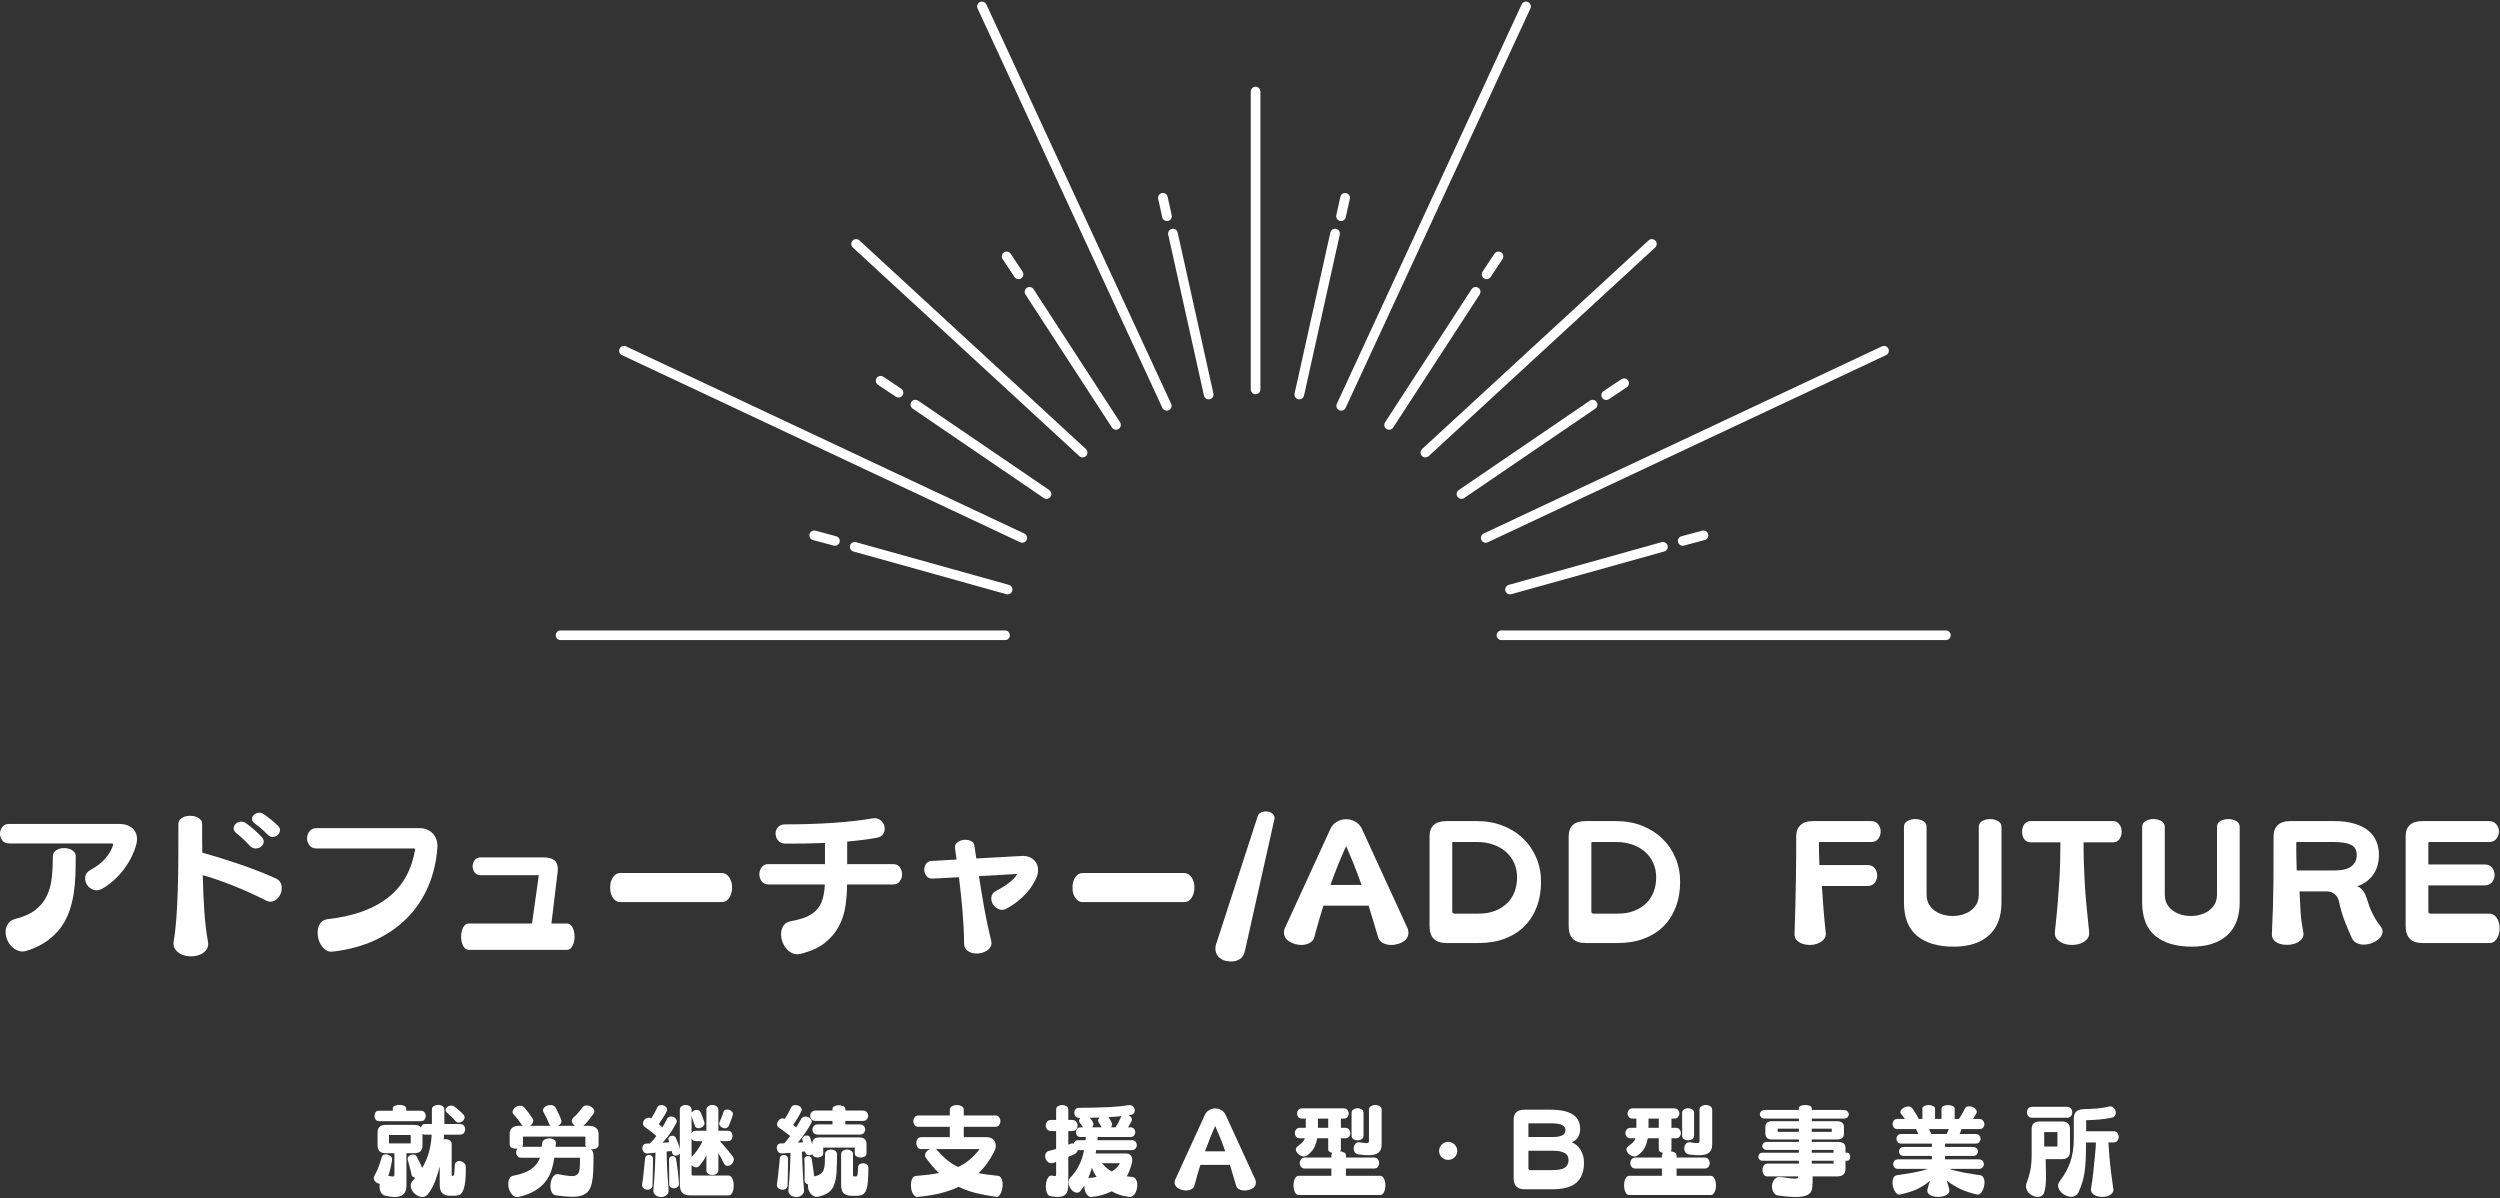 <svg width="776" height="372" viewBox="0 0 776 372" fill="none" xmlns="http://www.w3.org/2000/svg">
<rect x="0" y="0" width="776" height="372" fill="#333333" stroke="none"/>
<path d="M192.593 280.01C191.885 280.01 191.291 279.791 190.822 279.343C190.348 278.885 189.989 278.323 189.739 277.656C189.499 276.989 189.385 276.271 189.385 275.489C189.385 274.713 189.499 274 189.739 273.343C189.989 272.677 190.348 272.125 190.822 271.677C191.291 271.218 191.885 270.989 192.593 270.989H223.989C224.697 270.989 225.291 271.218 225.781 271.677C226.265 272.125 226.624 272.677 226.864 273.343C227.114 274 227.239 274.713 227.239 275.489C227.239 276.271 227.114 276.989 226.864 277.656C226.624 278.323 226.27 278.885 225.801 279.343C225.327 279.791 224.723 280.01 223.989 280.01H192.593Z" fill="white"/>
<path d="M336.103 280.01C335.395 280.01 334.801 279.791 334.332 279.343C333.858 278.885 333.499 278.323 333.249 277.656C333.009 276.989 332.895 276.271 332.895 275.489C332.895 274.713 333.009 274 333.249 273.343C333.499 272.677 333.858 272.125 334.332 271.677C334.801 271.218 335.395 270.989 336.103 270.989H367.499C368.207 270.989 368.801 271.218 369.29 271.677C369.775 272.125 370.134 272.677 370.374 273.343C370.624 274 370.749 274.713 370.749 275.489C370.749 276.271 370.624 276.989 370.374 277.656C370.134 278.323 369.78 278.885 369.311 279.343C368.837 279.791 368.233 280.01 367.499 280.01H336.103Z" fill="white"/>
<path d="M42.271 262.239C41.979 263.354 41.531 264.531 40.938 265.781C40.339 267.021 39.604 268.25 38.729 269.468C37.854 270.677 36.833 271.833 35.667 272.927C34.5 274.026 33.193 275 31.75 275.843C30.776 276.385 29.854 276.5 28.979 276.177C28.104 275.859 27.438 275.338 26.979 274.614C26.531 273.88 26.359 273.067 26.458 272.177C26.552 271.291 27.104 270.567 28.104 270.01C30.005 268.984 31.531 267.812 32.688 266.489C33.839 265.156 34.635 263.776 35.083 262.343C35.219 261.984 35.094 261.802 34.708 261.802H2.875C1.901 261.802 1.177 261.489 0.708 260.864C0.234 260.239 0 259.552 0 258.802C0 258.026 0.234 257.323 0.708 256.698C1.177 256.062 1.901 255.739 2.875 255.739H36.833C39 255.739 40.573 256.354 41.562 257.573C42.547 258.781 42.781 260.338 42.271 262.239ZM23.5 265.781C23.5 267.797 23.463 269.812 23.396 271.823C23.323 273.823 23.135 275.771 22.833 277.656C22.526 279.547 22.052 281.364 21.417 283.114C20.792 284.864 19.922 286.489 18.812 287.989C17.698 289.489 16.297 290.854 14.604 292.073C12.922 293.281 10.854 294.286 8.396 295.093C7.464 295.411 6.573 295.427 5.729 295.135C4.896 294.843 4.167 294.369 3.542 293.718C2.927 293.078 2.464 292.333 2.146 291.468C1.823 290.593 1.693 289.734 1.75 288.885C1.818 288.041 2.109 287.271 2.625 286.573C3.135 285.88 3.927 285.406 5 285.156C7.552 284.505 9.583 283.573 11.083 282.364C12.594 281.146 13.75 279.713 14.542 278.073C15.333 276.422 15.838 274.562 16.062 272.489C16.297 270.422 16.417 268.187 16.417 265.781C16.417 265.198 16.588 264.729 16.938 264.364C17.297 263.989 17.734 263.708 18.25 263.51C18.76 263.317 19.323 263.229 19.938 263.239C20.562 263.255 21.13 263.354 21.646 263.531C22.156 263.713 22.594 263.989 22.958 264.364C23.318 264.729 23.5 265.198 23.5 265.781Z" fill="white"/>
<path d="M86.288 256.322C86.773 256.812 86.976 257.322 86.893 257.864C86.809 258.395 86.565 258.838 86.163 259.197C85.757 259.546 85.257 259.739 84.663 259.781C84.065 259.812 83.502 259.546 82.976 258.989C82.361 258.353 81.71 257.734 81.018 257.135C80.32 256.541 79.695 256.046 79.143 255.656C78.528 255.197 78.226 254.728 78.226 254.239C78.226 253.728 78.413 253.296 78.788 252.947C79.163 252.588 79.632 252.364 80.205 252.281C80.788 252.197 81.356 252.353 81.913 252.739C82.663 253.255 83.393 253.801 84.101 254.385C84.809 254.968 85.538 255.614 86.288 256.322ZM81.226 259.822C81.752 260.38 81.955 260.942 81.83 261.51C81.716 262.067 81.424 262.52 80.955 262.864C80.497 263.197 79.94 263.364 79.288 263.364C78.648 263.364 78.049 263.072 77.497 262.489C76.757 261.687 76.028 260.947 75.309 260.281C74.601 259.614 73.955 259.062 73.372 258.614C72.788 258.156 72.502 257.666 72.518 257.135C72.544 256.593 72.747 256.13 73.122 255.739C73.507 255.353 74.018 255.124 74.643 255.051C75.278 254.968 75.913 255.171 76.538 255.656C77.273 256.197 78.028 256.801 78.809 257.468C79.585 258.135 80.393 258.921 81.226 259.822ZM85.643 272.676C86.611 273.135 87.19 273.843 87.372 274.801C87.549 275.749 87.445 276.656 87.059 277.531C86.669 278.406 86.07 279.083 85.268 279.551C84.46 280.01 83.57 280.005 82.601 279.531C80.945 278.687 79.252 277.874 77.518 277.093C75.794 276.317 74.08 275.588 72.372 274.906C70.674 274.229 69.038 273.614 67.455 273.072C65.872 272.52 64.361 272.046 62.934 271.656C63.028 275.739 63.195 279.531 63.434 283.031C63.684 286.52 64.049 289.567 64.538 292.176C64.731 293.218 64.58 294.083 64.08 294.781C63.58 295.473 62.903 295.989 62.059 296.322C61.226 296.666 60.288 296.843 59.247 296.843C58.247 296.843 57.32 296.661 56.476 296.301C55.643 295.952 54.966 295.437 54.455 294.76C53.94 294.077 53.757 293.218 53.913 292.176C54.273 290.083 54.549 287.687 54.747 284.989C54.94 282.281 55.085 279.374 55.184 276.26C55.278 273.135 55.335 269.843 55.351 266.385C55.361 262.916 55.372 259.385 55.372 255.801C55.372 255.218 55.559 254.734 55.934 254.343C56.309 253.958 56.757 253.671 57.288 253.489C57.83 253.312 58.419 253.218 59.059 253.218C59.71 253.218 60.299 253.317 60.83 253.51C61.372 253.708 61.82 253.989 62.184 254.364C62.559 254.739 62.747 255.218 62.747 255.801C62.747 257.317 62.747 258.817 62.747 260.301C62.747 261.76 62.757 263.218 62.788 264.676C64.413 265.124 66.153 265.63 68.018 266.197C69.877 266.77 71.788 267.385 73.747 268.051C75.705 268.708 77.69 269.421 79.705 270.197C81.731 270.979 83.71 271.801 85.643 272.676Z" fill="white"/>
<path d="M135.762 263.177C135.439 267.468 134.496 271.458 132.929 275.135C131.356 278.802 129.205 282.041 126.47 284.843C123.731 287.635 120.418 289.948 116.533 291.781C112.658 293.599 108.231 294.802 103.262 295.385C102.439 295.479 101.726 295.307 101.116 294.864C100.502 294.432 99.981 293.864 99.554 293.156C99.137 292.448 98.851 291.656 98.7 290.781C98.559 289.906 98.559 289.083 98.7 288.302C98.851 287.526 99.179 286.859 99.679 286.302C100.179 285.734 100.866 285.401 101.741 285.302C105.95 284.817 109.627 283.984 112.783 282.802C115.934 281.625 118.616 280.125 120.825 278.302C123.043 276.468 124.809 274.338 126.116 271.906C127.434 269.479 128.335 266.76 128.825 263.76C128.892 263.5 128.793 263.364 128.533 263.364H98.262C97.288 263.364 96.554 263.031 96.054 262.364C95.554 261.698 95.304 260.984 95.304 260.218C95.304 259.442 95.554 258.718 96.054 258.052C96.554 257.385 97.288 257.052 98.262 257.052H130.22C131.189 257.052 132.038 257.234 132.762 257.593C133.496 257.942 134.101 258.406 134.575 258.989C135.043 259.573 135.377 260.234 135.575 260.968C135.767 261.692 135.83 262.427 135.762 263.177Z" fill="white"/>
<path d="M145.599 294.843C145.042 294.843 144.578 294.64 144.203 294.239C143.839 293.833 143.568 293.327 143.391 292.718C143.209 292.109 143.12 291.463 143.12 290.781C143.12 290.072 143.209 289.416 143.391 288.801C143.568 288.176 143.839 287.666 144.203 287.26C144.578 286.859 145.042 286.656 145.599 286.656H165.141L167.245 271.656H149.183C148.375 271.656 147.756 271.364 147.328 270.781C146.912 270.197 146.703 269.567 146.703 268.885C146.703 268.218 146.912 267.593 147.328 267.01C147.756 266.426 148.375 266.135 149.183 266.135H168.745C172.006 266.135 173.459 267.624 173.099 270.593L171.162 286.656H175.912C176.464 286.656 176.917 286.859 177.266 287.26C177.625 287.666 177.896 288.176 178.078 288.801C178.256 289.416 178.349 290.072 178.349 290.781C178.349 291.463 178.256 292.109 178.078 292.718C177.896 293.327 177.625 293.833 177.266 294.239C176.917 294.64 176.464 294.843 175.912 294.843H145.599Z" fill="white"/>
<path d="M262.924 274.531C262.924 276.755 262.758 278.984 262.424 281.219C262.102 283.458 261.43 285.547 260.404 287.489C259.388 289.422 257.935 291.146 256.049 292.656C254.159 294.156 251.633 295.291 248.466 296.073C247.518 296.291 246.659 296.219 245.883 295.844C245.102 295.469 244.445 294.932 243.904 294.239C243.372 293.541 242.977 292.75 242.716 291.864C242.466 290.979 242.388 290.125 242.487 289.302C242.581 288.469 242.872 287.739 243.362 287.114C243.846 286.489 244.576 286.094 245.549 285.927C247.492 285.568 249.112 285.109 250.404 284.552C251.695 283.984 252.742 283.25 253.549 282.344C254.352 281.427 254.951 280.333 255.341 279.052C255.727 277.776 255.956 276.271 256.029 274.531H238.466C237.56 274.531 236.872 274.198 236.404 273.531C235.93 272.864 235.695 272.146 235.695 271.364C235.695 270.588 235.93 269.875 236.404 269.219C236.872 268.552 237.56 268.219 238.466 268.219H256.07V261.656C254.096 261.729 252.081 261.781 250.029 261.823C247.971 261.854 245.909 261.864 243.841 261.864C242.841 261.864 242.081 261.562 241.57 260.948C241.055 260.323 240.779 259.635 240.737 258.885C240.706 258.125 240.935 257.437 241.424 256.823C241.909 256.198 242.654 255.885 243.654 255.885C249.029 255.885 254.039 255.729 258.695 255.406C263.346 255.088 267.341 254.635 270.674 254.052C271.742 253.859 272.612 254.031 273.279 254.573C273.945 255.104 274.362 255.739 274.529 256.489C274.706 257.229 274.617 257.948 274.258 258.656C273.909 259.364 273.247 259.818 272.279 260.01C270.914 260.276 269.456 260.505 267.904 260.698C266.362 260.896 264.716 261.068 262.966 261.219V268.219H277.237C278.164 268.219 278.862 268.552 279.32 269.219C279.779 269.875 280.008 270.588 280.008 271.364C280.008 272.146 279.779 272.864 279.32 273.531C278.862 274.198 278.164 274.531 277.237 274.531H262.924Z" fill="white"/>
<path d="M321.823 272.155C321.532 272.895 321.12 273.692 320.594 274.551C320.079 275.416 319.433 276.28 318.657 277.155C317.876 278.02 316.969 278.874 315.928 279.718C314.896 280.551 313.751 281.312 312.49 281.989C311.657 282.478 310.844 282.551 310.053 282.218C309.261 281.874 308.646 281.364 308.219 280.697C307.803 280.02 307.636 279.28 307.719 278.489C307.803 277.687 308.282 277.041 309.157 276.551C310.891 275.624 312.313 274.718 313.428 273.843C314.553 272.968 315.323 272.114 315.74 271.28L303.865 271.947C304.376 275.312 304.938 278.708 305.553 282.135C306.178 285.567 306.876 288.853 307.657 291.989C307.85 292.739 307.771 293.39 307.428 293.947C307.094 294.515 306.605 294.958 305.969 295.28C305.344 295.614 304.646 295.827 303.886 295.926C303.12 296.02 302.391 295.973 301.698 295.78C301.001 295.583 300.417 295.249 299.948 294.78C299.49 294.306 299.261 293.666 299.261 292.864C299.219 289.53 299.053 286.171 298.761 282.78C298.469 279.379 298.1 275.879 297.657 272.28L289.553 272.718C288.745 272.76 288.115 272.52 287.657 271.989C287.198 271.447 286.938 270.833 286.886 270.135C286.844 269.442 287.016 268.796 287.407 268.197C287.792 267.603 288.396 267.28 289.219 267.239L296.928 266.801C296.855 266.26 296.771 265.697 296.678 265.114C296.579 264.53 296.501 263.947 296.448 263.364C296.308 262.588 296.532 261.978 297.115 261.53C297.698 261.072 298.355 260.796 299.094 260.697C299.844 260.603 300.563 260.697 301.261 260.989C301.954 261.28 302.35 261.77 302.448 262.447C302.542 263.088 302.641 263.739 302.74 264.405C302.834 265.072 302.933 265.76 303.032 266.468L317.011 265.697C318.053 265.629 318.938 265.77 319.678 266.114C320.428 266.447 321.016 266.926 321.448 267.551C321.891 268.166 322.141 268.864 322.198 269.655C322.266 270.447 322.141 271.28 321.823 272.155Z" fill="white"/>
<path d="M386.393 295.281C386.195 296.224 385.789 296.948 385.164 297.448C384.549 297.948 383.862 298.25 383.102 298.364C382.352 298.474 381.581 298.458 380.789 298.323C379.997 298.182 379.299 297.885 378.706 297.427C378.107 296.968 377.69 296.39 377.456 295.698C377.232 295 377.206 294.239 377.372 293.406L390.372 253.427C390.565 252.776 390.977 252.338 391.602 252.114C392.237 251.88 392.872 251.812 393.497 251.906C394.122 252.005 394.664 252.271 395.122 252.698C395.581 253.114 395.727 253.666 395.56 254.343L386.393 295.281Z" fill="white"/>
<path d="M436.998 288.343C437.216 289.124 437.232 289.838 437.039 290.489C436.841 291.129 436.44 291.671 435.831 292.114C435.216 292.546 434.487 292.864 433.643 293.072C432.81 293.291 431.982 293.364 431.164 293.28C430.357 293.197 429.633 292.957 428.998 292.572C428.373 292.187 427.945 291.603 427.727 290.822C427.237 289.114 426.753 287.463 426.268 285.864C425.779 284.254 425.294 282.671 424.81 281.114H410.789C410.3 282.671 409.82 284.254 409.352 285.864C408.893 287.463 408.435 289.114 407.977 290.822C407.779 291.603 407.357 292.187 406.706 292.572C406.065 292.957 405.352 293.197 404.56 293.28C403.768 293.364 402.945 293.285 402.102 293.051C401.268 292.827 400.539 292.499 399.914 292.051C399.3 291.593 398.893 291.051 398.685 290.426C398.477 289.791 398.482 289.093 398.706 288.343L412.935 257.343C413.378 256.343 414.05 255.588 414.956 255.072C415.873 254.546 416.831 254.28 417.831 254.28C418.831 254.28 419.779 254.541 420.685 255.051C421.602 255.551 422.294 256.317 422.768 257.343L436.998 288.343ZM422.623 274.676C421.008 270.15 419.414 266.134 417.831 262.634C417.024 264.416 416.211 266.312 415.393 268.322C414.586 270.322 413.779 272.442 412.977 274.676H422.623Z" fill="white"/>
<path d="M478.34 273.739C478.34 276.588 477.886 279.187 476.985 281.531C476.095 283.88 474.819 285.88 473.152 287.531C471.496 289.187 469.47 290.463 467.069 291.364C464.678 292.271 461.975 292.718 458.965 292.718H448.985C445.485 292.718 443.735 290.968 443.735 287.468V259.635C443.735 256.458 445.485 254.864 448.985 254.864H458.34C461.35 254.864 464.09 255.354 466.548 256.323C469.006 257.297 471.1 258.635 472.84 260.343C474.59 262.041 475.944 264.031 476.902 266.323C477.86 268.614 478.34 271.088 478.34 273.739ZM470.902 272.343C470.902 270.718 470.6 269.239 470.006 267.906C469.407 266.562 468.558 265.401 467.465 264.427C466.366 263.458 465.058 262.708 463.548 262.177C462.048 261.635 460.392 261.364 458.59 261.364H451.006C450.85 261.364 450.777 261.448 450.777 261.614V282.864C450.777 283.354 451.017 283.593 451.506 283.593H458.965C460.907 283.593 462.616 283.302 464.09 282.718C465.558 282.135 466.803 281.343 467.819 280.343C468.845 279.343 469.616 278.156 470.131 276.781C470.642 275.406 470.902 273.927 470.902 272.343Z" fill="white"/>
<path d="M521.518 273.739C521.518 276.588 521.065 279.187 520.164 281.531C519.273 283.88 517.997 285.88 516.331 287.531C514.674 289.187 512.648 290.463 510.247 291.364C507.857 292.271 505.154 292.718 502.143 292.718H492.164C488.664 292.718 486.914 290.968 486.914 287.468V259.635C486.914 256.458 488.664 254.864 492.164 254.864H501.518C504.529 254.864 507.268 255.354 509.727 256.323C512.185 257.297 514.279 258.635 516.018 260.343C517.768 262.041 519.122 264.031 520.081 266.323C521.039 268.614 521.518 271.088 521.518 273.739ZM514.081 272.343C514.081 270.718 513.779 269.239 513.185 267.906C512.586 266.562 511.737 265.401 510.643 264.427C509.544 263.458 508.237 262.708 506.727 262.177C505.227 261.635 503.57 261.364 501.768 261.364H494.185C494.029 261.364 493.956 261.448 493.956 261.614V282.864C493.956 283.354 494.195 283.593 494.685 283.593H502.143C504.086 283.593 505.794 283.302 507.268 282.718C508.737 282.135 509.982 281.343 510.997 280.343C512.023 279.343 512.794 278.156 513.31 276.781C513.82 275.406 514.081 273.927 514.081 272.343Z" fill="white"/>
<path d="M564.84 261.364C564.673 261.364 564.59 261.437 564.59 261.573C564.59 263.187 564.637 265.5 564.736 268.51H579.632C580.673 268.51 581.444 268.854 581.944 269.531C582.444 270.213 582.694 270.958 582.694 271.76C582.694 272.567 582.444 273.312 581.944 273.989C581.444 274.672 580.684 275.01 579.673 275.01H565.507C565.642 277.25 565.809 279.593 566.007 282.052C566.199 284.51 566.434 287 566.715 289.51C566.809 290.291 566.632 290.958 566.173 291.51C565.725 292.052 565.137 292.479 564.402 292.781C563.678 293.099 562.882 293.271 562.007 293.302C561.142 293.328 560.33 293.218 559.569 292.968C558.803 292.729 558.178 292.354 557.694 291.823C557.205 291.281 556.986 290.609 557.027 289.802C557.121 286.901 557.205 284.052 557.277 281.26C557.361 278.458 557.413 275.771 557.444 273.198C557.486 270.614 557.512 268.177 557.527 265.885C557.538 263.593 557.548 261.489 557.548 259.573C557.548 258.088 557.986 256.937 558.861 256.114C559.736 255.281 561.048 254.864 562.798 254.864H580.694C581.736 254.864 582.507 255.208 583.007 255.885C583.507 256.567 583.757 257.312 583.757 258.114C583.757 258.937 583.507 259.687 583.007 260.364C582.507 261.031 581.757 261.364 580.757 261.364H564.84Z" fill="white"/>
<path d="M621.259 280.093C621.259 284.593 619.952 288.01 617.342 290.343C614.743 292.677 611.098 293.843 606.405 293.843C601.53 293.843 597.738 292.718 595.03 290.468C592.332 288.218 590.988 284.76 590.988 280.093V256.677C590.988 255.859 591.348 255.25 592.072 254.843C592.79 254.442 593.592 254.239 594.467 254.239C595.384 254.239 596.202 254.442 596.926 254.843C597.645 255.25 598.009 255.859 598.009 256.677V277.677C598.009 279.166 598.405 280.401 599.197 281.385C599.988 282.375 600.988 283.109 602.197 283.593C603.415 284.083 604.723 284.323 606.113 284.323C607.499 284.323 608.801 284.083 610.009 283.593C611.228 283.109 612.238 282.375 613.03 281.385C613.822 280.401 614.217 279.166 614.217 277.677V256.677C614.217 255.859 614.577 255.25 615.301 254.843C616.035 254.442 616.842 254.239 617.717 254.239C618.618 254.239 619.431 254.442 620.155 254.843C620.889 255.25 621.259 255.859 621.259 256.677V280.093Z" fill="white"/>
<path d="M646.736 261.468C646.736 263.708 646.762 265.791 646.819 267.718C646.887 269.635 646.975 271.635 647.09 273.718C647.199 275.802 647.366 278.088 647.59 280.573C647.824 283.047 648.116 285.927 648.465 289.218C648.559 290.135 648.35 290.896 647.84 291.489C647.324 292.088 646.658 292.541 645.84 292.843C645.033 293.146 644.132 293.302 643.132 293.302C642.158 293.302 641.267 293.146 640.465 292.843C639.658 292.541 638.991 292.088 638.465 291.489C637.949 290.896 637.741 290.135 637.84 289.218C638.199 285.927 638.486 283.052 638.694 280.593C638.902 278.135 639.069 275.864 639.194 273.781C639.329 271.687 639.423 269.672 639.465 267.739C639.517 265.797 639.548 263.708 639.548 261.468H630.319C629.746 261.468 629.257 261.312 628.84 260.989C628.434 260.672 628.137 260.271 627.944 259.781C627.746 259.297 627.652 258.76 627.652 258.177C627.652 257.593 627.746 257.062 627.944 256.573C628.137 256.088 628.434 255.687 628.84 255.364C629.257 255.031 629.746 254.864 630.319 254.864H655.84C656.465 254.864 656.97 255.031 657.361 255.364C657.746 255.687 658.048 256.088 658.257 256.573C658.465 257.062 658.569 257.593 658.569 258.177C658.569 258.76 658.465 259.297 658.257 259.781C658.048 260.271 657.746 260.672 657.361 260.989C656.97 261.312 656.465 261.468 655.84 261.468H646.736Z" fill="white"/>
<path d="M695.198 280.093C695.198 284.593 693.89 288.01 691.281 290.343C688.682 292.677 685.036 293.843 680.343 293.843C675.468 293.843 671.677 292.718 668.968 290.468C666.271 288.218 664.927 284.76 664.927 280.093V256.677C664.927 255.859 665.286 255.25 666.01 254.843C666.729 254.442 667.531 254.239 668.406 254.239C669.323 254.239 670.14 254.442 670.864 254.843C671.583 255.25 671.948 255.859 671.948 256.677V277.677C671.948 279.166 672.343 280.401 673.135 281.385C673.927 282.375 674.927 283.109 676.135 283.593C677.354 284.083 678.661 284.323 680.052 284.323C681.437 284.323 682.739 284.083 683.948 283.593C685.166 283.109 686.177 282.375 686.968 281.385C687.76 280.401 688.156 279.166 688.156 277.677V256.677C688.156 255.859 688.515 255.25 689.239 254.843C689.974 254.442 690.781 254.239 691.656 254.239C692.557 254.239 693.369 254.442 694.093 254.843C694.828 255.25 695.198 255.859 695.198 256.677V280.093Z" fill="white"/>
<path d="M738.966 287.573C739.476 288.255 739.659 288.927 739.508 289.593C739.367 290.26 739.018 290.854 738.466 291.364C737.924 291.88 737.242 292.312 736.424 292.656C735.617 292.989 734.789 293.166 733.945 293.198C733.112 293.239 732.325 293.093 731.591 292.76C730.867 292.442 730.331 291.896 729.987 291.114C729.138 289.271 728.367 287.427 727.674 285.593C726.976 283.75 726.435 281.854 726.049 279.906C725.851 278.937 725.409 278.156 724.716 277.573C724.018 276.989 723.247 276.698 722.404 276.698H713.779C713.872 278.614 713.971 280.552 714.07 282.51C714.164 284.468 714.456 286.739 714.945 289.323C715.096 290.13 714.956 290.817 714.529 291.385C714.096 291.958 713.508 292.401 712.758 292.718C712.008 293.036 711.185 293.218 710.299 293.26C709.409 293.312 708.575 293.229 707.799 293.01C707.034 292.786 706.393 292.422 705.883 291.906C705.383 291.38 705.154 290.698 705.195 289.864C705.487 284.005 705.643 278.588 705.674 273.614C705.7 268.63 705.716 263.948 705.716 259.573C705.716 258.088 706.154 256.937 707.029 256.114C707.904 255.281 709.216 254.864 710.966 254.864H724.445C726.872 254.864 728.956 255.125 730.695 255.635C732.445 256.135 733.893 256.843 735.049 257.76C736.2 258.677 737.049 259.791 737.591 261.093C738.143 262.385 738.424 263.802 738.424 265.343C738.424 266.385 738.299 267.401 738.049 268.385C737.81 269.375 737.414 270.297 736.862 271.156C736.32 272.005 735.622 272.771 734.779 273.448C733.945 274.13 732.909 274.687 731.674 275.114C732.101 275.239 732.476 275.448 732.799 275.739C733.117 276.031 733.393 276.354 733.633 276.698C733.883 277.031 734.081 277.396 734.237 277.781C734.404 278.172 734.534 278.526 734.633 278.843C734.893 279.651 735.154 280.427 735.404 281.177C735.664 281.916 735.966 282.63 736.299 283.323C736.643 284.021 737.029 284.718 737.445 285.427C737.872 286.125 738.383 286.838 738.966 287.573ZM731.529 265.406C731.529 263.88 730.935 262.823 729.758 262.239C728.575 261.656 726.825 261.364 724.508 261.364H713.008C712.841 261.364 712.758 261.437 712.758 261.573C712.758 262.963 712.763 264.323 712.779 265.656C712.789 266.979 712.831 268.489 712.904 270.198H724.508C726.924 270.198 728.695 269.781 729.82 268.948C730.956 268.104 731.529 266.922 731.529 265.406Z" fill="white"/>
<path d="M751.968 292.718C748.468 292.718 746.718 290.968 746.718 287.468V259.635C746.718 256.458 748.468 254.864 751.968 254.864H772.489C773.556 254.864 774.353 255.208 774.884 255.885C775.41 256.567 775.676 257.312 775.676 258.114C775.676 258.937 775.41 259.687 774.884 260.364C774.353 261.031 773.572 261.364 772.53 261.364H753.989C753.832 261.364 753.759 261.448 753.759 261.614V268.323H771.176C772.244 268.323 773.035 268.666 773.551 269.343C774.062 270.01 774.322 270.755 774.322 271.573C774.322 272.38 774.062 273.125 773.551 273.802C773.035 274.484 772.259 274.823 771.218 274.823H753.759V282.718C753.759 283.052 753.806 283.281 753.905 283.406C753.999 283.531 754.207 283.593 754.53 283.593H772.718C773.395 283.593 773.973 283.823 774.447 284.281C774.916 284.729 775.27 285.291 775.509 285.968C775.759 286.651 775.884 287.38 775.884 288.156C775.884 288.937 775.759 289.666 775.509 290.343C775.27 291.026 774.926 291.593 774.468 292.052C774.02 292.5 773.437 292.718 772.718 292.718H751.968Z" fill="white"/>
<path d="M117.574 348.012C117.158 348.012 116.83 347.845 116.595 347.512C116.356 347.178 116.241 346.814 116.241 346.408C116.241 345.991 116.345 345.616 116.554 345.283C116.772 344.939 117.116 344.762 117.574 344.762H121.908V344.053C121.908 343.678 122.121 343.402 122.554 343.22C122.996 343.043 123.481 342.949 124.012 342.949C124.538 342.949 125.017 343.048 125.449 343.241C125.876 343.439 126.095 343.71 126.095 344.053V344.762H130.637C131.137 344.762 131.512 344.939 131.762 345.283C132.022 345.616 132.158 345.991 132.158 346.408C132.158 346.814 132.022 347.178 131.762 347.512C131.512 347.845 131.137 348.012 130.637 348.012H117.574ZM143.866 345.991C144.184 346.355 144.288 346.73 144.179 347.116C144.064 347.507 143.85 347.824 143.533 348.074C143.21 348.314 142.845 348.444 142.429 348.47C142.022 348.486 141.668 348.314 141.366 347.949C141.033 347.533 140.637 347.105 140.179 346.658C139.731 346.215 139.288 345.814 138.845 345.449C138.455 345.158 138.283 344.84 138.324 344.491C138.366 344.147 138.522 343.855 138.804 343.616C139.095 343.366 139.455 343.22 139.887 343.178C140.33 343.137 140.751 343.262 141.158 343.553C141.642 343.918 142.126 344.319 142.616 344.762C143.116 345.21 143.533 345.616 143.866 345.991ZM144.574 362.241C144.616 364.449 144.533 366.158 144.324 367.366C144.126 368.564 143.856 369.434 143.512 369.991C143.163 370.559 142.762 370.892 142.304 370.991C141.845 371.1 141.366 371.158 140.866 371.158H139.533C138.6 371.158 137.856 370.892 137.304 370.366C136.762 369.85 136.491 369.001 136.491 367.803V362.095C136.085 363.652 135.606 365.168 135.054 366.637C134.512 368.111 133.772 369.439 132.845 370.637C132.481 371.105 132.059 371.392 131.574 371.491C131.085 371.585 130.606 371.543 130.137 371.366C129.663 371.199 129.21 370.934 128.783 370.574C128.366 370.225 128.038 369.814 127.804 369.345C127.58 368.887 127.475 368.408 127.491 367.908C127.517 367.397 127.731 366.923 128.137 366.491C128.272 366.324 128.408 366.173 128.533 366.033C128.658 365.897 128.788 365.741 128.929 365.574C128.621 365.533 128.366 365.444 128.158 365.303C127.949 365.168 127.809 364.949 127.741 364.658C127.574 363.814 127.392 363.048 127.199 362.366C127.017 361.673 126.824 360.949 126.616 360.199C126.475 359.757 126.512 359.387 126.72 359.095C126.939 358.793 127.21 358.585 127.533 358.47C127.866 358.345 128.205 358.319 128.554 358.387C128.897 358.444 129.147 358.626 129.304 358.928C129.637 359.543 129.939 360.126 130.22 360.678C130.512 361.236 130.783 361.866 131.033 362.574C131.991 360.965 132.699 359.298 133.158 357.574C133.626 355.855 133.908 354.064 133.991 352.199H131.97C131.788 352.199 131.626 352.178 131.491 352.137C131.366 352.085 131.246 352.012 131.137 351.928V355.553C131.137 357.152 130.304 357.949 128.637 357.949H126.158V367.949C126.158 368.715 126.038 369.355 125.804 369.887C125.58 370.413 125.205 370.814 124.679 371.095C124.163 371.371 123.496 371.517 122.679 371.533C121.856 371.559 120.85 371.439 119.658 371.178C119.267 371.095 118.939 370.928 118.679 370.678C118.413 370.428 118.21 370.126 118.074 369.783C117.934 369.449 117.85 369.085 117.824 368.678C117.809 368.277 117.83 367.876 117.887 367.47C117.595 367.418 117.309 367.319 117.033 367.178C116.751 367.027 116.522 366.84 116.345 366.616C116.179 366.397 116.064 366.147 116.012 365.866C115.97 365.59 116.038 365.293 116.22 364.97C116.762 363.96 117.205 363.001 117.554 362.095C117.897 361.178 118.205 360.23 118.47 359.241C118.564 358.824 118.804 358.548 119.179 358.408C119.564 358.272 119.955 358.257 120.345 358.366C120.731 358.465 121.064 358.668 121.345 358.97C121.637 359.262 121.751 359.626 121.699 360.053C121.585 360.819 121.434 361.616 121.241 362.449C121.059 363.272 120.824 364.111 120.533 364.97C120.96 365.053 121.304 365.116 121.554 365.158C121.814 365.189 122.012 365.189 122.137 365.158C122.262 365.116 122.335 365.053 122.366 364.97C122.408 364.876 122.429 364.751 122.429 364.595V357.949H119.658C118.017 357.949 117.199 357.152 117.199 355.553V351.512C117.199 349.944 118.017 349.158 119.658 349.158H128.637C129.564 349.158 130.241 349.423 130.658 349.949C130.767 349.658 130.918 349.408 131.116 349.199C131.324 348.991 131.606 348.887 131.97 348.887H134.054V344.408C134.054 343.923 134.251 343.564 134.658 343.324C135.059 343.074 135.501 342.949 135.991 342.949C136.475 342.949 136.918 343.074 137.324 343.324C137.725 343.564 137.929 343.923 137.929 344.408V348.887H142.762C143.314 348.887 143.725 349.064 143.991 349.408C144.251 349.757 144.387 350.137 144.387 350.553C144.387 350.96 144.251 351.335 143.991 351.678C143.725 352.027 143.314 352.199 142.762 352.199H137.845C137.83 352.439 137.814 352.689 137.804 352.949C137.788 353.199 137.772 353.439 137.762 353.658C138.038 353.605 138.314 353.59 138.595 353.616C138.887 353.647 139.147 353.72 139.387 353.845C139.637 353.96 139.83 354.116 139.97 354.324C140.121 354.522 140.199 354.762 140.199 355.053V364.699C140.199 364.908 140.283 365.012 140.449 365.012C140.574 365.012 140.679 364.98 140.762 364.908C140.856 364.824 140.929 364.673 140.97 364.449C141.012 364.215 141.043 363.887 141.074 363.47C141.1 363.043 141.126 362.48 141.158 361.783C141.168 361.215 141.356 360.824 141.72 360.616C142.08 360.397 142.47 360.324 142.887 360.408C143.314 360.491 143.705 360.694 144.054 361.012C144.397 361.335 144.574 361.741 144.574 362.241ZM127.491 352.303H120.741V354.908H127.491V352.303Z" fill="white"/>
<path d="M185.807 355.428C185.807 355.668 185.734 355.866 185.599 356.033C185.458 356.199 185.276 356.345 185.057 356.47C184.833 356.585 184.578 356.658 184.286 356.699C184.005 356.741 183.729 356.757 183.453 356.741C183.964 357.189 184.224 357.777 184.224 358.512C184.224 360.428 184.193 362.111 184.141 363.553C184.083 364.986 183.938 366.215 183.703 367.241C183.479 368.272 183.125 369.09 182.641 369.699C182.151 370.324 181.474 370.783 180.599 371.074C179.734 371.366 178.646 371.496 177.328 371.47C176.021 371.454 174.432 371.309 172.557 371.033C172.068 370.96 171.693 370.73 171.432 370.345C171.167 369.97 170.995 369.533 170.911 369.033C170.828 368.522 170.818 367.98 170.891 367.408C170.958 366.84 171.099 366.324 171.307 365.866C171.526 365.397 171.797 365.027 172.12 364.762C172.453 364.486 172.828 364.387 173.245 364.47C174.911 364.793 176.193 364.986 177.099 365.053C178.016 365.111 178.688 364.965 179.12 364.616C179.562 364.272 179.828 363.678 179.911 362.845C179.995 362.001 180.036 360.84 180.036 359.366H172.078C171.87 360.715 171.562 362.027 171.161 363.303C170.755 364.569 170.141 365.73 169.307 366.783C168.484 367.84 167.411 368.772 166.078 369.574C164.755 370.392 163.062 371.038 160.995 371.512C160.464 371.637 159.984 371.564 159.557 371.303C159.141 371.038 158.792 370.678 158.516 370.22C158.234 369.762 158.026 369.246 157.891 368.678C157.766 368.111 157.724 367.569 157.766 367.053C157.818 366.543 157.964 366.09 158.203 365.699C158.437 365.298 158.776 365.053 159.224 364.97C161.667 364.512 163.542 363.824 164.849 362.908C166.167 361.98 167.089 360.798 167.62 359.366H161.807C161.401 359.366 161.078 359.272 160.828 359.074C160.589 358.866 160.417 358.616 160.307 358.324C160.208 358.033 160.187 357.72 160.245 357.387C160.297 357.053 160.417 356.777 160.599 356.553C160.026 356.595 159.484 356.522 158.974 356.324C158.458 356.116 158.203 355.777 158.203 355.303V351.928C158.203 351.137 158.453 350.527 158.953 350.095C159.464 349.668 160.172 349.449 161.078 349.449H162.349C162.151 349.366 162.005 349.251 161.911 349.095C161.505 348.47 161.13 347.939 160.786 347.491C160.437 347.048 160.005 346.548 159.495 345.991C159.12 345.616 159.005 345.215 159.161 344.783C159.328 344.34 159.604 343.98 159.995 343.699C160.396 343.408 160.859 343.251 161.391 343.22C161.932 343.194 162.391 343.387 162.766 343.803C163.224 344.319 163.672 344.876 164.12 345.47C164.562 346.069 164.964 346.652 165.328 347.22C165.578 347.626 165.599 348.033 165.391 348.449C165.193 348.866 164.891 349.199 164.474 349.449H170.911C170.672 349.298 170.516 349.09 170.432 348.824C170.193 348.199 169.932 347.595 169.641 347.012C169.359 346.418 169.062 345.845 168.745 345.303C168.479 344.819 168.479 344.387 168.745 344.012C169.005 343.626 169.37 343.345 169.828 343.178C170.297 343.012 170.797 342.97 171.328 343.053C171.854 343.137 172.245 343.408 172.495 343.866C172.828 344.48 173.13 345.095 173.411 345.72C173.703 346.345 173.964 346.986 174.203 347.637C174.328 348.043 174.286 348.402 174.078 348.72C173.87 349.043 173.568 349.283 173.182 349.449H178.516C178.042 349.158 177.724 348.772 177.557 348.283C177.391 347.798 177.526 347.34 177.974 346.908C178.292 346.616 178.562 346.361 178.786 346.137C179.021 345.902 179.245 345.668 179.453 345.428C179.672 345.178 179.88 344.923 180.078 344.658C180.286 344.382 180.516 344.074 180.766 343.741C181.057 343.34 181.458 343.137 181.974 343.137C182.5 343.126 182.979 343.241 183.411 343.491C183.839 343.73 184.161 344.048 184.37 344.449C184.578 344.855 184.526 345.272 184.224 345.699C183.599 346.574 183.057 347.298 182.599 347.866C182.141 348.439 181.63 348.965 181.078 349.449H182.849C183.776 349.449 184.5 349.673 185.016 350.116C185.542 350.564 185.807 351.168 185.807 351.928V355.428ZM181.911 356.012C181.771 355.845 181.703 355.652 181.703 355.428V352.991C181.703 352.866 181.651 352.803 181.557 352.803H162.474C162.432 352.803 162.396 352.824 162.37 352.866C162.339 352.908 162.328 352.949 162.328 352.991V355.303C162.328 355.585 162.229 355.803 162.036 355.97H168.141C168.182 355.793 168.208 355.595 168.224 355.387C168.234 355.168 168.266 354.939 168.307 354.699C168.349 354.408 168.484 354.158 168.724 353.949C168.958 353.741 169.229 353.59 169.536 353.491C169.854 353.397 170.193 353.345 170.557 353.345C170.932 353.345 171.266 353.408 171.557 353.533C171.859 353.647 172.104 353.803 172.286 354.012C172.479 354.22 172.568 354.486 172.557 354.803C172.526 355.012 172.505 355.22 172.495 355.428C172.495 355.626 172.474 355.803 172.432 355.97H181.432C181.641 355.97 181.797 355.986 181.911 356.012Z" fill="white"/>
<path d="M227.436 346.157C227.353 346.438 227.254 346.735 227.144 347.053C227.045 347.36 226.936 347.667 226.811 347.969C226.696 348.261 226.587 348.542 226.478 348.803C226.379 349.068 226.29 349.282 226.207 349.449C226.009 349.865 225.717 350.115 225.332 350.199C224.957 350.271 224.592 350.23 224.249 350.074C223.9 349.907 223.624 349.657 223.415 349.324C223.217 348.99 223.207 348.626 223.374 348.219C223.467 348.042 223.566 347.834 223.665 347.594C223.775 347.344 223.879 347.084 223.978 346.803C224.087 346.511 224.191 346.23 224.29 345.949C224.4 345.657 224.488 345.386 224.561 345.136C224.655 344.777 224.884 344.553 225.249 344.469C225.608 344.376 225.967 344.381 226.332 344.49C226.691 344.605 226.999 344.803 227.249 345.094C227.499 345.376 227.561 345.73 227.436 346.157ZM227.415 358.928C227.759 359.386 227.858 359.86 227.707 360.344C227.566 360.818 227.316 361.199 226.957 361.49C226.592 361.771 226.191 361.902 225.749 361.886C225.316 361.876 224.967 361.615 224.707 361.115C224.457 360.631 224.191 360.126 223.915 359.594C223.65 359.068 223.337 358.527 222.978 357.969V363.261C222.978 363.751 222.775 364.115 222.374 364.365C221.983 364.605 221.561 364.719 221.103 364.719C220.655 364.719 220.238 364.605 219.853 364.365C219.462 364.115 219.269 363.751 219.269 363.261V358.636C218.962 359.235 218.644 359.782 218.311 360.282C217.978 360.771 217.629 361.235 217.269 361.678C216.837 362.209 216.379 362.428 215.894 362.344C215.42 362.261 215.009 362.032 214.665 361.657V364.594C214.665 364.636 214.696 364.699 214.769 364.782C214.853 364.855 214.915 364.886 214.957 364.886H226.103C226.462 364.886 226.759 365.042 226.999 365.344C227.249 365.652 227.436 366.032 227.561 366.49C227.686 366.938 227.749 367.438 227.749 367.99C227.749 368.521 227.691 369.006 227.582 369.449C227.467 369.907 227.295 370.287 227.061 370.594C226.821 370.896 226.525 371.053 226.165 371.053H214.374C213.176 371.053 212.316 370.782 211.79 370.24C211.275 369.709 211.019 368.844 211.019 367.636V357.949C210.92 358.199 210.749 358.386 210.499 358.511C210.259 358.636 210.004 358.699 209.728 358.699C209.478 358.699 209.238 358.631 209.019 358.49C208.811 358.339 208.676 358.11 208.624 357.803C208.592 357.709 208.571 357.626 208.561 357.553C208.561 357.469 208.545 357.381 208.519 357.282L206.915 357.428C206.915 357.943 206.926 358.657 206.957 359.574C206.983 360.49 207.025 361.506 207.082 362.615C207.134 363.73 207.207 364.876 207.29 366.053C207.374 367.235 207.457 368.324 207.54 369.324C207.582 369.824 207.488 370.23 207.269 370.553C207.045 370.886 206.749 371.136 206.374 371.303C206.009 371.48 205.608 371.563 205.165 371.553C204.717 371.537 204.316 371.449 203.957 371.282C203.592 371.115 203.301 370.865 203.082 370.532C202.858 370.209 202.769 369.808 202.811 369.324C202.92 368.355 203.009 367.292 203.082 366.136C203.165 364.985 203.228 363.865 203.269 362.782C203.321 361.688 203.363 360.693 203.394 359.803C203.436 358.902 203.462 358.23 203.478 357.782L201.04 358.032C200.551 358.074 200.165 357.943 199.874 357.636C199.592 357.334 199.436 356.985 199.394 356.594C199.353 356.209 199.436 355.844 199.644 355.511C199.853 355.167 200.196 354.985 200.686 354.969C200.863 354.969 201.04 354.964 201.207 354.949C201.384 354.938 201.566 354.928 201.749 354.928C202.165 354.511 202.525 354.131 202.832 353.782C203.134 353.423 203.436 353.032 203.728 352.615C203.196 352.131 202.634 351.657 202.04 351.199C201.441 350.73 200.837 350.282 200.228 349.865C199.821 349.589 199.608 349.251 199.582 348.844C199.566 348.443 199.67 348.074 199.894 347.74C200.129 347.396 200.446 347.152 200.853 347.011C201.269 346.86 201.696 346.907 202.144 347.157C202.504 346.574 202.832 346.027 203.124 345.511C203.426 344.985 203.707 344.428 203.957 343.844C204.124 343.417 204.415 343.157 204.832 343.074C205.249 342.98 205.634 343.001 205.999 343.136C206.374 343.261 206.67 343.49 206.894 343.824C207.113 344.157 207.124 344.542 206.915 344.969C206.608 345.636 206.249 346.292 205.832 346.928C205.426 347.568 204.983 348.23 204.499 348.907C204.691 349.074 204.874 349.251 205.04 349.428C205.217 349.594 205.384 349.771 205.54 349.949C205.816 349.574 206.071 349.157 206.311 348.699C206.561 348.24 206.795 347.798 207.019 347.365C207.254 346.923 207.582 346.667 207.999 346.594C208.415 346.511 208.795 346.563 209.144 346.74C209.504 346.923 209.775 347.188 209.957 347.532C210.134 347.881 210.108 348.261 209.874 348.678C209.249 349.876 208.603 350.949 207.936 351.907C207.269 352.855 206.509 353.782 205.665 354.699C206.009 354.688 206.353 354.673 206.686 354.657C207.019 354.631 207.363 354.594 207.728 354.553L207.54 353.969C207.415 353.626 207.426 353.334 207.582 353.094C207.749 352.844 207.967 352.678 208.249 352.594C208.54 352.501 208.837 352.501 209.144 352.594C209.446 352.693 209.67 352.923 209.811 353.282C210.045 353.839 210.28 354.407 210.519 354.99C210.754 355.563 210.92 356.126 211.019 356.678V344.469C211.019 343.985 211.207 343.615 211.582 343.365C211.967 343.115 212.384 342.99 212.832 342.99C213.29 342.99 213.707 343.115 214.082 343.365C214.467 343.615 214.665 343.985 214.665 344.469V345.365C214.816 345.131 215.025 344.938 215.29 344.782C215.566 344.615 215.842 344.527 216.124 344.511C216.415 344.485 216.691 344.542 216.957 344.678C217.217 344.818 217.426 345.074 217.582 345.449C217.749 345.881 217.915 346.324 218.082 346.782C218.259 347.23 218.436 347.709 218.603 348.219C218.738 348.667 218.691 349.048 218.457 349.365C218.233 349.673 217.936 349.902 217.561 350.053C217.196 350.193 216.837 350.23 216.478 350.157C216.113 350.089 215.874 349.896 215.749 349.574C215.676 349.423 215.603 349.214 215.519 348.949C215.436 348.688 215.337 348.407 215.228 348.115C215.129 347.824 215.03 347.542 214.936 347.261C214.837 346.969 214.749 346.73 214.665 346.532V351.782C214.775 351.563 214.926 351.376 215.124 351.219C215.332 351.068 215.582 350.99 215.874 350.99H219.269V344.469C219.269 343.985 219.462 343.615 219.853 343.365C220.238 343.115 220.655 342.99 221.103 342.99C221.561 342.99 221.983 343.115 222.374 343.365C222.775 343.615 222.978 343.985 222.978 344.469V350.99H226.019C226.478 350.99 226.816 351.167 227.04 351.511C227.259 351.844 227.374 352.214 227.374 352.615C227.374 352.99 227.254 353.355 227.019 353.699C226.795 354.032 226.462 354.199 226.019 354.199H223.415C224.066 354.881 224.754 355.652 225.478 356.511C226.212 357.376 226.858 358.178 227.415 358.928ZM210.749 367.449C210.749 367.907 210.587 368.256 210.269 368.49C209.962 368.73 209.624 368.855 209.249 368.865C208.874 368.865 208.525 368.756 208.207 368.532C207.884 368.313 207.728 367.98 207.728 367.532C207.728 366.99 207.717 366.36 207.707 365.636C207.707 364.902 207.707 364.173 207.707 363.449C207.707 362.74 207.696 362.068 207.686 361.428C207.67 360.792 207.665 360.292 207.665 359.928C207.665 359.594 207.759 359.339 207.957 359.157C208.165 358.964 208.4 358.86 208.665 358.844C208.926 358.818 209.17 358.881 209.394 359.032C209.629 359.173 209.78 359.407 209.853 359.74C209.92 360.048 209.999 360.542 210.082 361.219C210.176 361.902 210.275 362.636 210.374 363.428C210.467 364.219 210.551 364.99 210.624 365.74C210.707 366.48 210.749 367.048 210.749 367.449ZM202.686 359.719C202.686 360.042 202.686 360.511 202.686 361.136C202.686 361.777 202.67 362.485 202.644 363.261C202.629 364.042 202.613 364.855 202.603 365.699C202.603 366.532 202.582 367.298 202.54 367.99C202.509 368.48 202.311 368.824 201.936 369.032C201.571 369.24 201.186 369.313 200.769 369.261C200.363 369.219 200.004 369.053 199.686 368.761C199.363 368.459 199.249 368.048 199.332 367.532C199.441 366.907 199.54 366.214 199.624 365.449C199.707 364.673 199.79 363.902 199.874 363.136C199.957 362.376 200.025 361.678 200.082 361.053C200.15 360.417 200.196 359.928 200.228 359.594C200.269 359.209 200.415 358.923 200.665 358.74C200.915 358.563 201.191 358.48 201.499 358.49C201.801 358.506 202.071 358.615 202.311 358.824C202.561 359.021 202.686 359.318 202.686 359.719ZM215.874 354.199C215.582 354.199 215.332 354.131 215.124 353.99C214.926 353.839 214.775 353.646 214.665 353.407V359.115C214.957 358.824 215.259 358.49 215.582 358.115C215.9 357.74 216.212 357.339 216.519 356.907C216.821 356.48 217.108 356.032 217.374 355.574C217.634 355.105 217.853 354.646 218.019 354.199H215.874Z" fill="white"/>
<path d="M262.399 347.928V349.011H266.899C267.44 349.011 267.847 349.178 268.128 349.511C268.404 349.834 268.545 350.193 268.545 350.594C268.545 351.001 268.404 351.365 268.128 351.699C267.847 352.022 267.44 352.178 266.899 352.178H253.836C253.279 352.178 252.862 352.022 252.586 351.699C252.321 351.365 252.19 351.001 252.19 350.594C252.19 350.193 252.321 349.834 252.586 349.511C252.862 349.178 253.279 349.011 253.836 349.011H258.399V347.928H253.107C252.55 347.928 252.138 347.761 251.878 347.428C251.612 347.084 251.482 346.719 251.482 346.344C251.482 345.943 251.618 345.574 251.899 345.24C252.175 344.897 252.576 344.719 253.107 344.719H258.399V344.282C258.399 343.865 258.597 343.563 259.003 343.365C259.42 343.157 259.883 343.053 260.399 343.053C260.899 343.053 261.357 343.157 261.774 343.365C262.19 343.563 262.399 343.865 262.399 344.282V344.719H267.836C268.388 344.719 268.8 344.897 269.065 345.24C269.341 345.574 269.482 345.943 269.482 346.344C269.482 346.719 269.341 347.084 269.065 347.428C268.8 347.761 268.388 347.928 267.836 347.928H262.399ZM268.961 358.011C268.961 358.459 268.763 358.782 268.378 358.99C268.003 359.199 267.576 359.303 267.107 359.303C266.659 359.303 266.253 359.193 265.878 358.969C265.503 358.751 265.315 358.417 265.315 357.969V356.219H255.524V358.011C255.524 358.417 255.362 358.719 255.045 358.928C254.722 359.136 254.362 359.256 253.961 359.282C253.555 359.313 253.175 359.24 252.815 359.074C252.451 358.907 252.232 358.647 252.149 358.282C251.982 358.407 251.779 358.501 251.545 358.553C251.321 358.594 251.097 358.589 250.878 358.532C250.654 358.48 250.451 358.381 250.274 358.24C250.107 358.105 250.003 357.917 249.961 357.678C249.946 357.636 249.94 357.594 249.94 357.553C249.94 357.501 249.925 357.449 249.899 357.407C249.732 357.423 249.565 357.438 249.399 357.449C249.243 357.464 249.086 357.48 248.92 357.49C248.946 358.006 248.972 358.73 249.003 359.657C249.029 360.589 249.071 361.61 249.128 362.719C249.18 363.818 249.243 364.943 249.315 366.094C249.399 367.251 249.482 368.324 249.565 369.324C249.607 369.824 249.508 370.23 249.274 370.553C249.034 370.886 248.732 371.136 248.357 371.303C247.993 371.48 247.591 371.563 247.149 371.553C246.701 371.537 246.284 371.449 245.899 371.282C245.524 371.115 245.222 370.865 245.003 370.532C244.779 370.209 244.69 369.808 244.732 369.324C244.841 368.365 244.93 367.313 245.003 366.157C245.086 365.006 245.149 363.897 245.19 362.824C245.243 361.74 245.284 360.756 245.315 359.865C245.357 358.98 245.378 358.303 245.378 357.844C244.946 357.886 244.508 357.917 244.065 357.928C243.633 357.943 243.196 357.969 242.753 358.011C242.263 358.027 241.883 357.881 241.607 357.574C241.326 357.256 241.159 356.902 241.107 356.511C241.065 356.11 241.149 355.751 241.357 355.428C241.565 355.094 241.92 354.923 242.42 354.907C242.597 354.907 242.774 354.907 242.94 354.907C243.118 354.907 243.3 354.897 243.482 354.865C243.815 354.464 244.128 354.084 244.42 353.719C244.722 353.344 245.008 352.969 245.274 352.594C244.701 352.152 244.138 351.73 243.586 351.324C243.045 350.923 242.466 350.506 241.857 350.074C241.451 349.824 241.237 349.506 241.211 349.115C241.18 348.73 241.274 348.365 241.482 348.032C241.69 347.688 241.982 347.428 242.357 347.261C242.743 347.094 243.159 347.11 243.607 347.303C243.982 346.719 244.326 346.147 244.649 345.574C244.966 344.99 245.263 344.402 245.545 343.803C245.722 343.386 246.029 343.136 246.461 343.053C246.904 342.969 247.321 343.001 247.711 343.136C248.112 343.261 248.43 343.501 248.67 343.844C248.904 344.178 248.92 344.553 248.711 344.969C248.071 346.303 247.232 347.699 246.19 349.157C246.368 349.282 246.529 349.417 246.67 349.553C246.821 349.678 246.972 349.803 247.128 349.928C247.628 349.167 248.133 348.318 248.649 347.386C248.899 346.943 249.243 346.688 249.69 346.615C250.133 346.532 250.55 346.584 250.94 346.761C251.326 346.943 251.618 347.214 251.815 347.574C252.024 347.938 252.003 348.324 251.753 348.74C250.513 350.923 249.149 352.902 247.649 354.678C247.925 354.652 248.196 354.636 248.461 354.636C248.722 354.626 248.993 354.594 249.274 354.553C249.232 354.443 249.196 354.334 249.17 354.219C249.154 354.094 249.128 353.969 249.086 353.844C248.972 353.511 249.013 353.235 249.211 353.011C249.42 352.777 249.67 352.615 249.961 352.532C250.263 352.438 250.571 352.438 250.878 352.532C251.18 352.631 251.383 352.839 251.482 353.157C251.618 353.522 251.732 353.865 251.815 354.199C251.909 354.522 252.013 354.86 252.128 355.219V354.99C252.128 353.699 252.857 353.053 254.315 353.053H266.67C267.404 353.053 267.966 353.219 268.357 353.553C268.758 353.876 268.961 354.355 268.961 354.99V358.011ZM244.607 359.719C244.607 360.042 244.607 360.511 244.607 361.136C244.607 361.777 244.591 362.485 244.565 363.261C244.55 364.042 244.534 364.855 244.524 365.699C244.524 366.532 244.503 367.298 244.461 367.99C244.43 368.48 244.232 368.824 243.857 369.032C243.482 369.24 243.076 369.313 242.649 369.261C242.232 369.219 241.857 369.053 241.524 368.761C241.201 368.459 241.086 368.048 241.17 367.532C241.263 366.907 241.357 366.214 241.44 365.449C241.524 364.673 241.607 363.902 241.69 363.136C241.784 362.376 241.862 361.678 241.92 361.053C241.987 360.417 242.029 359.928 242.045 359.594C242.086 359.209 242.237 358.923 242.503 358.74C242.763 358.563 243.055 358.48 243.378 358.49C243.696 358.506 243.982 358.615 244.232 358.824C244.482 359.022 244.607 359.318 244.607 359.719ZM269.545 362.511C269.545 364.277 269.487 365.73 269.378 366.865C269.279 367.99 269.091 368.865 268.815 369.49C268.55 370.126 268.175 370.563 267.69 370.803C267.216 371.053 266.597 371.178 265.836 371.178H264.482C263.3 371.178 262.44 370.917 261.899 370.407C261.357 369.891 261.086 369.032 261.086 367.824V358.219C261.086 357.761 261.274 357.417 261.649 357.178C262.034 356.943 262.466 356.824 262.94 356.824C263.399 356.824 263.815 356.943 264.19 357.178C264.576 357.417 264.774 357.761 264.774 358.219V364.615C264.774 364.813 264.784 364.949 264.815 365.032C264.841 365.115 264.966 365.157 265.19 365.157H265.649C265.774 365.157 265.868 365.131 265.94 365.074C266.024 365.006 266.091 364.876 266.149 364.678C266.201 364.469 266.243 364.188 266.274 363.824C266.3 363.449 266.326 362.959 266.357 362.344C266.357 361.902 266.524 361.574 266.857 361.365C267.19 361.157 267.555 361.063 267.961 361.074C268.362 361.074 268.722 361.193 269.045 361.428C269.378 361.667 269.545 362.027 269.545 362.511ZM259.815 358.261C259.815 360.568 259.758 362.501 259.649 364.053C259.534 365.594 259.279 366.876 258.878 367.886C258.487 368.886 257.904 369.647 257.128 370.178C256.362 370.719 255.321 371.141 254.003 371.449C253.571 371.542 253.154 371.511 252.753 371.344C252.347 371.188 251.993 370.938 251.69 370.594C251.383 370.246 251.149 369.813 250.982 369.303C250.815 368.803 250.763 368.251 250.836 367.636C250.529 367.553 250.274 367.417 250.065 367.219C249.857 367.011 249.753 366.73 249.753 366.365C249.753 365.824 249.753 365.256 249.753 364.657C249.763 364.048 249.763 363.449 249.753 362.865C249.753 362.282 249.743 361.735 249.732 361.219C249.716 360.709 249.696 360.282 249.67 359.949C249.654 359.605 249.753 359.339 249.961 359.157C250.18 358.964 250.425 358.86 250.69 358.844C250.966 358.818 251.232 358.881 251.482 359.032C251.743 359.173 251.904 359.407 251.961 359.74C252.003 360.006 252.05 360.339 252.107 360.74C252.175 361.131 252.243 361.568 252.315 362.053C252.399 362.542 252.466 363.053 252.524 363.594C252.591 364.136 252.659 364.657 252.732 365.157C253.55 364.99 254.18 364.756 254.628 364.449C255.071 364.147 255.404 363.73 255.628 363.199C255.847 362.657 255.982 361.985 256.024 361.178C256.065 360.376 256.086 359.386 256.086 358.219C256.086 357.761 256.279 357.417 256.67 357.178C257.055 356.943 257.487 356.824 257.961 356.824C258.42 356.824 258.841 356.943 259.232 357.178C259.618 357.417 259.815 357.777 259.815 358.261Z" fill="white"/>
<path d="M309.757 364.97C310.158 365.012 310.476 365.215 310.715 365.574C310.95 365.939 311.101 366.366 311.174 366.866C311.241 367.355 311.241 367.882 311.174 368.449C311.116 369.007 310.996 369.517 310.819 369.991C310.637 370.475 310.408 370.855 310.132 371.137C309.866 371.428 309.569 371.553 309.236 371.512C306.845 371.163 304.7 370.751 302.799 370.283C300.908 369.809 299.163 369.178 297.569 368.387C294.121 370.038 289.866 371.079 284.799 371.512C284.424 371.553 284.09 371.413 283.799 371.095C283.507 370.788 283.267 370.408 283.09 369.949C282.924 369.491 282.819 368.98 282.778 368.408C282.736 367.824 282.757 367.293 282.84 366.803C282.934 366.319 283.101 365.902 283.34 365.553C283.59 365.21 283.929 365.027 284.361 365.012C285.679 364.902 286.924 364.777 288.09 364.637C289.257 364.501 290.366 364.324 291.424 364.116C290.741 363.439 290.075 362.72 289.424 361.97C288.767 361.21 288.101 360.361 287.424 359.428C287.226 359.178 287.132 358.918 287.132 358.637C287.132 358.345 287.2 358.074 287.34 357.824C287.476 357.564 287.663 357.335 287.903 357.137C288.153 356.928 288.429 356.777 288.736 356.678H285.965C285.434 356.678 285.049 356.486 284.799 356.095C284.549 355.694 284.424 355.277 284.424 354.845C284.424 354.376 284.549 353.944 284.799 353.553C285.049 353.168 285.434 352.97 285.965 352.97H294.819V349.762H285.111C284.58 349.762 284.179 349.585 283.903 349.22C283.637 348.845 283.507 348.444 283.507 348.012C283.507 347.585 283.637 347.178 283.903 346.803C284.179 346.428 284.58 346.241 285.111 346.241H294.819V344.449C294.819 343.965 295.038 343.605 295.486 343.366C295.944 343.132 296.434 343.012 296.965 343.012C297.517 343.012 298.017 343.132 298.465 343.366C298.924 343.605 299.153 343.965 299.153 344.449V346.241H308.903C309.455 346.241 309.866 346.428 310.132 346.803C310.392 347.178 310.528 347.585 310.528 348.012C310.528 348.444 310.392 348.845 310.132 349.22C309.866 349.585 309.455 349.762 308.903 349.762H299.153V352.97H306.132C306.799 352.97 307.351 353.095 307.799 353.345C308.241 353.595 308.575 353.928 308.799 354.345C309.017 354.762 309.116 355.236 309.09 355.762C309.075 356.293 308.929 356.824 308.653 357.366C307.986 358.673 307.246 359.897 306.444 361.033C305.637 362.158 304.736 363.199 303.736 364.158C304.621 364.324 305.559 364.47 306.549 364.595C307.549 364.72 308.616 364.845 309.757 364.97ZM290.403 356.678C290.637 356.777 290.819 356.918 290.944 357.095C292.038 358.335 293.101 359.366 294.132 360.199C295.174 361.022 296.257 361.699 297.382 362.241C298.715 361.616 299.924 360.855 301.007 359.949C302.09 359.033 303.111 357.944 304.069 356.678H290.403Z" fill="white"/>
<path d="M351.511 365.345C351.928 365.402 352.251 365.595 352.491 365.928C352.741 366.251 352.897 366.647 352.97 367.116C353.053 367.59 353.043 368.095 352.949 368.637C352.866 369.178 352.72 369.668 352.511 370.116C352.303 370.559 352.022 370.913 351.678 371.178C351.345 371.454 350.954 371.564 350.511 371.512C349.329 371.371 348.324 371.158 347.491 370.866C346.657 370.574 345.834 370.21 345.032 369.783C344.168 370.21 343.267 370.574 342.324 370.866C341.376 371.158 340.246 371.376 338.928 371.533C338.537 371.574 338.199 371.491 337.907 371.283C337.616 371.085 337.366 370.814 337.157 370.47C336.959 370.121 336.808 369.725 336.699 369.283C336.6 368.84 336.558 368.408 336.574 367.991C336.199 368.574 335.814 369.111 335.428 369.595C335.121 369.98 334.787 370.189 334.428 370.22C334.064 370.246 333.709 370.158 333.366 369.949C333.017 369.751 332.704 369.475 332.428 369.116C332.147 368.741 331.949 368.335 331.824 367.887C331.699 367.444 331.662 367.007 331.72 366.574C331.787 366.147 331.991 365.762 332.324 365.428C333.293 364.46 334.157 363.241 334.907 361.783C335.657 360.324 336.183 358.73 336.491 356.991H334.553C334.511 357.23 334.397 357.46 334.22 357.678C334.053 357.902 333.814 358.095 333.511 358.262C333.189 358.402 332.871 358.543 332.553 358.678C332.23 358.819 331.912 358.949 331.595 359.074V367.678C331.595 368.428 331.517 369.074 331.366 369.616C331.225 370.168 330.949 370.605 330.532 370.928C330.126 371.246 329.558 371.434 328.824 371.491C328.1 371.559 327.168 371.491 326.032 371.283C325.668 371.21 325.376 370.996 325.157 370.637C324.933 370.288 324.782 369.866 324.699 369.366C324.616 368.866 324.595 368.345 324.636 367.803C324.678 367.251 324.772 366.751 324.928 366.303C325.095 365.845 325.308 365.486 325.574 365.22C325.834 364.96 326.142 364.855 326.491 364.908C327.126 365.033 327.511 365.074 327.636 365.033C327.761 364.98 327.824 364.757 327.824 364.366V360.699L326.782 360.991C326.209 361.132 325.725 361.043 325.324 360.72C324.918 360.387 324.647 359.986 324.511 359.512C324.371 359.043 324.386 358.574 324.553 358.116C324.73 357.647 325.105 357.345 325.678 357.22C326.079 357.111 326.454 357.012 326.803 356.928C327.147 356.845 327.491 356.751 327.824 356.637V351.074H326.241C325.699 351.074 325.287 350.897 325.011 350.533C324.73 350.173 324.595 349.777 324.595 349.345C324.595 348.928 324.73 348.543 325.011 348.178C325.287 347.819 325.699 347.637 326.241 347.637H327.824V344.387C327.824 343.918 328.017 343.569 328.407 343.345C328.808 343.126 329.241 343.012 329.699 343.012C330.183 343.012 330.621 343.126 331.011 343.345C331.397 343.569 331.595 343.902 331.595 344.345V347.637H332.803C333.355 347.637 333.772 347.819 334.053 348.178C334.345 348.543 334.491 348.928 334.491 349.345C334.491 349.777 334.345 350.173 334.053 350.533C333.772 350.897 333.355 351.074 332.803 351.074H331.595V355.303C331.704 355.262 331.803 355.23 331.886 355.199C331.97 355.173 332.064 355.137 332.178 355.095C332.579 354.902 332.949 354.861 333.282 354.97C333.366 354.668 333.517 354.418 333.741 354.22C333.959 354.012 334.261 353.908 334.636 353.908H336.949C336.975 353.741 336.991 353.585 336.991 353.428C337.001 353.262 337.022 353.095 337.053 352.928H335.407C334.933 352.928 334.574 352.777 334.324 352.47C334.084 352.152 333.97 351.814 333.97 351.449C333.97 351.064 334.084 350.715 334.324 350.408C334.574 350.09 334.933 349.928 335.407 349.928H336.157C336.032 349.694 335.876 349.46 335.699 349.22C335.517 348.97 335.345 348.741 335.178 348.533C334.98 348.298 334.907 348.043 334.949 347.762C335.001 347.47 335.121 347.21 335.303 346.97H334.866C334.418 346.97 334.074 346.814 333.824 346.491C333.584 346.158 333.459 345.803 333.449 345.428C333.449 345.043 333.564 344.689 333.803 344.366C334.053 344.033 334.428 343.866 334.928 343.866C336.621 343.866 338.23 343.845 339.761 343.803C341.287 343.762 342.704 343.715 344.011 343.658C345.329 343.59 346.517 343.507 347.574 343.408C348.626 343.298 349.522 343.178 350.261 343.053C350.772 342.97 351.199 343.064 351.532 343.324C351.866 343.59 352.079 343.908 352.178 344.283C352.272 344.658 352.23 345.027 352.053 345.387C351.871 345.751 351.517 345.97 350.991 346.053C350.892 346.085 350.782 346.111 350.657 346.137C350.543 346.152 350.428 346.168 350.303 346.178C350.704 346.345 351.001 346.605 351.199 346.949C351.407 347.283 351.392 347.689 351.157 348.158C350.991 348.465 350.824 348.762 350.657 349.053C350.501 349.335 350.329 349.626 350.136 349.928H350.907C351.407 349.928 351.772 350.09 352.011 350.408C352.261 350.715 352.386 351.064 352.386 351.449C352.386 351.814 352.261 352.152 352.011 352.47C351.761 352.777 351.392 352.928 350.907 352.928H340.72C340.704 353.095 340.689 353.262 340.678 353.428C340.662 353.585 340.647 353.741 340.636 353.908H351.241C351.793 353.908 352.204 354.069 352.47 354.387C352.73 354.71 352.866 355.069 352.866 355.47C352.866 355.845 352.73 356.194 352.47 356.512C352.204 356.835 351.793 356.991 351.241 356.991H340.22C340.204 357.158 340.189 357.335 340.178 357.512C340.162 357.694 340.136 357.866 340.095 358.033H349.574C350.058 358.033 350.433 358.137 350.699 358.345C350.975 358.543 351.168 358.798 351.282 359.116C351.407 359.439 351.459 359.783 351.449 360.158C351.433 360.533 351.376 360.902 351.282 361.262C351.074 362.012 350.845 362.71 350.595 363.345C350.355 363.97 350.079 364.569 349.761 365.137C350.053 365.178 350.334 365.215 350.616 365.241C350.907 365.272 351.204 365.303 351.511 365.345ZM348.178 346.428C347.579 346.501 346.933 346.564 346.241 346.616C345.558 346.673 344.829 346.72 344.053 346.762C344.261 347.027 344.439 347.293 344.595 347.553C344.746 347.819 344.907 348.132 345.074 348.491C345.209 348.772 345.246 349.033 345.178 349.283C345.105 349.522 344.991 349.736 344.824 349.928H346.282C346.626 349.376 346.912 348.876 347.136 348.428C347.355 347.986 347.584 347.501 347.824 346.97C347.866 346.876 347.912 346.783 347.97 346.699C348.037 346.616 348.105 346.527 348.178 346.428ZM341.928 349.928C341.845 349.736 341.709 349.486 341.532 349.178C341.35 348.876 341.178 348.595 341.011 348.345C340.845 348.111 340.793 347.861 340.866 347.595C340.949 347.335 341.095 347.095 341.303 346.887C340.814 346.887 340.324 346.897 339.824 346.908C339.324 346.908 338.803 346.923 338.261 346.949C338.47 347.189 338.642 347.402 338.782 347.595C338.918 347.777 339.074 348.012 339.241 348.303C339.407 348.595 339.454 348.882 339.386 349.158C339.329 349.439 339.199 349.694 338.991 349.928H341.928ZM342.053 361.053C342.928 362.126 343.933 362.986 345.074 363.637C345.616 363.335 346.1 362.965 346.532 362.533C346.975 362.09 347.345 361.595 347.636 361.053H342.053ZM340.386 365.283C340.105 364.908 339.834 364.48 339.574 363.991C339.324 363.491 339.105 362.98 338.928 362.449C338.621 363.548 338.241 364.632 337.782 365.699C337.907 365.647 338.053 365.616 338.22 365.616C339.064 365.59 339.787 365.48 340.386 365.283Z" fill="white"/>
<path d="M389.724 366.303C389.859 366.818 389.869 367.282 389.744 367.699C389.619 368.115 389.354 368.469 388.953 368.761C388.546 369.053 388.067 369.261 387.515 369.386C386.974 369.521 386.437 369.563 385.911 369.511C385.38 369.469 384.911 369.324 384.494 369.074C384.088 368.813 383.812 368.428 383.661 367.928C383.338 366.803 383.02 365.719 382.703 364.678C382.395 363.626 382.083 362.589 381.765 361.574H372.599C372.291 362.589 371.979 363.626 371.661 364.678C371.354 365.719 371.057 366.803 370.765 367.928C370.64 368.428 370.359 368.813 369.932 369.074C369.515 369.324 369.046 369.469 368.536 369.511C368.02 369.563 367.484 369.516 366.932 369.365C366.39 369.225 365.916 369.011 365.515 368.719C365.109 368.417 364.838 368.063 364.703 367.657C364.562 367.24 364.567 366.792 364.724 366.303L373.994 346.053C374.296 345.402 374.744 344.907 375.328 344.574C375.921 344.23 376.546 344.053 377.203 344.053C377.854 344.053 378.474 344.219 379.057 344.553C379.651 344.886 380.109 345.386 380.432 346.053L389.724 366.303ZM380.328 357.365C379.27 354.407 378.229 351.792 377.203 349.511C376.671 350.678 376.145 351.917 375.619 353.219C375.088 354.527 374.562 355.907 374.036 357.365H380.328Z" fill="white"/>
<path d="M423.235 352.511C423.235 353.001 423.037 353.365 422.652 353.615C422.261 353.855 421.839 353.969 421.381 353.969C420.933 353.969 420.511 353.855 420.11 353.615C419.719 353.365 419.527 353.001 419.527 352.511V345.49C419.527 344.98 419.719 344.605 420.11 344.365C420.511 344.115 420.933 343.99 421.381 343.99C421.839 343.99 422.261 344.115 422.652 344.365C423.037 344.605 423.235 344.98 423.235 345.49V352.511ZM428.86 355.157C428.86 355.855 428.745 356.449 428.527 356.949C428.303 357.438 427.923 357.818 427.381 358.094C426.839 358.376 426.11 358.532 425.193 358.574C424.277 358.615 423.115 358.542 421.714 358.344C421.141 358.261 420.735 358.006 420.485 357.574C420.245 357.146 420.152 356.693 420.193 356.219C420.235 355.735 420.423 355.318 420.756 354.969C421.089 354.626 421.516 354.49 422.048 354.574C422.631 354.657 423.1 354.73 423.464 354.782C423.839 354.824 424.131 354.834 424.339 354.803C424.558 354.777 424.714 354.719 424.798 354.636C424.881 354.542 424.923 354.396 424.923 354.199V344.469C424.923 343.985 425.12 343.615 425.527 343.365C425.943 343.115 426.391 342.99 426.881 342.99C427.365 342.99 427.818 343.115 428.235 343.365C428.652 343.615 428.86 343.985 428.86 344.469V355.157ZM403.131 370.928C402.766 370.928 402.464 370.782 402.214 370.49C401.975 370.199 401.798 369.829 401.673 369.386C401.558 368.943 401.506 368.464 401.506 367.949C401.506 367.449 401.558 366.98 401.673 366.532C401.798 366.089 401.975 365.719 402.214 365.428C402.464 365.126 402.766 364.969 403.131 364.969H413.256V362.719H405.089C404.532 362.719 404.115 362.548 403.839 362.199C403.574 361.839 403.443 361.443 403.443 361.011C403.443 360.594 403.574 360.209 403.839 359.844C404.115 359.485 404.532 359.303 405.089 359.303H413.256V358.615C413.256 358.313 413.37 358.068 413.61 357.886C413.245 357.792 412.933 357.657 412.673 357.49C412.407 357.324 412.277 357.094 412.277 356.803V353.324H408.86C408.652 354.48 408.318 355.48 407.86 356.324C407.402 357.173 406.699 357.938 405.756 358.615C405.282 358.949 404.787 359.048 404.277 358.907C403.761 358.771 403.318 358.527 402.943 358.178C402.579 357.834 402.35 357.428 402.256 356.969C402.173 356.511 402.344 356.131 402.777 355.824C403.428 355.339 403.923 354.928 404.256 354.594C404.6 354.251 404.86 353.824 405.027 353.324H403.464C402.964 353.324 402.579 353.157 402.318 352.824C402.053 352.48 401.923 352.105 401.923 351.699C401.923 351.298 402.053 350.928 402.318 350.594C402.579 350.251 402.964 350.074 403.464 350.074H405.318V347.219H404.173C403.641 347.219 403.245 347.053 402.985 346.719C402.719 346.386 402.589 346.027 402.589 345.636C402.589 345.251 402.719 344.886 402.985 344.553C403.245 344.209 403.641 344.032 404.173 344.032H417.068C417.594 344.032 417.99 344.209 418.256 344.553C418.516 344.886 418.652 345.251 418.652 345.636C418.652 346.027 418.516 346.386 418.256 346.719C417.99 347.053 417.594 347.219 417.068 347.219H416.214V350.074H417.61C418.11 350.074 418.485 350.251 418.735 350.594C418.995 350.928 419.131 351.298 419.131 351.699C419.131 352.105 418.995 352.48 418.735 352.824C418.485 353.157 418.11 353.324 417.61 353.324H416.214V356.803C416.214 356.902 416.193 357.001 416.152 357.094C416.11 357.178 416.053 357.271 415.985 357.365C416.469 357.407 416.891 357.542 417.256 357.761C417.615 357.969 417.798 358.256 417.798 358.615V359.303H426.485C427.027 359.303 427.428 359.485 427.693 359.844C427.954 360.209 428.089 360.594 428.089 361.011C428.089 361.443 427.954 361.839 427.693 362.199C427.428 362.548 427.027 362.719 426.485 362.719H417.798V364.969H428.402C428.761 364.969 429.058 365.126 429.298 365.428C429.548 365.719 429.725 366.089 429.839 366.532C429.964 366.98 430.027 367.449 430.027 367.949C430.027 368.464 429.964 368.943 429.839 369.386C429.725 369.829 429.548 370.199 429.298 370.49C429.058 370.782 428.761 370.928 428.402 370.928H403.131ZM412.277 347.219H409.089V350.074H412.277V347.219Z" fill="white"/>
<path d="M452.343 357.24C452.343 357.615 452.265 357.98 452.114 358.324C451.973 358.657 451.77 358.959 451.51 359.219C451.244 359.469 450.937 359.673 450.593 359.824C450.26 359.964 449.895 360.032 449.51 360.032C449.135 360.032 448.77 359.964 448.426 359.824C448.093 359.673 447.791 359.469 447.531 359.219C447.265 358.959 447.057 358.657 446.906 358.324C446.765 357.98 446.697 357.615 446.697 357.24C446.697 356.865 446.765 356.511 446.906 356.178C447.057 355.834 447.265 355.527 447.531 355.261C447.791 355.001 448.093 354.798 448.426 354.657C448.77 354.506 449.135 354.428 449.51 354.428C449.895 354.428 450.26 354.506 450.593 354.657C450.937 354.798 451.244 355.001 451.51 355.261C451.77 355.527 451.973 355.834 452.114 356.178C452.265 356.511 452.343 356.865 452.343 357.24Z" fill="white"/>
<path d="M491.67 360.887C491.67 363.678 490.879 365.757 489.295 367.116C487.722 368.48 485.238 369.158 481.837 369.158H473.254C470.972 369.158 469.837 368.022 469.837 365.741V347.512C469.837 345.47 470.972 344.449 473.254 344.449H481.274C484.326 344.449 486.629 344.944 488.17 345.928C489.712 346.902 490.483 348.397 490.483 350.408C490.483 351.283 490.285 352.095 489.899 352.845C489.509 353.585 488.826 354.152 487.858 354.553C488.993 355.001 489.91 355.793 490.608 356.928C491.316 358.053 491.67 359.376 491.67 360.887ZM485.92 350.741C485.92 349.366 484.462 348.678 481.545 348.678H474.545C474.462 348.678 474.42 348.715 474.42 348.783V352.928H481.941C483.243 352.928 484.233 352.762 484.899 352.428C485.576 352.095 485.92 351.533 485.92 350.741ZM486.879 360.095C486.879 359.053 486.462 358.314 485.629 357.866C484.806 357.408 483.556 357.178 481.879 357.178H474.42V362.699C474.42 363.033 474.597 363.199 474.962 363.199H481.879C483.681 363.199 484.967 362.944 485.733 362.428C486.493 361.918 486.879 361.137 486.879 360.095Z" fill="white"/>
<path d="M525.843 352.511C525.843 353.001 525.646 353.365 525.26 353.615C524.869 353.855 524.448 353.969 523.989 353.969C523.541 353.969 523.119 353.855 522.718 353.615C522.328 353.365 522.135 353.001 522.135 352.511V345.49C522.135 344.98 522.328 344.605 522.718 344.365C523.119 344.115 523.541 343.99 523.989 343.99C524.448 343.99 524.869 344.115 525.26 344.365C525.646 344.605 525.843 344.98 525.843 345.49V352.511ZM531.468 355.157C531.468 355.855 531.354 356.449 531.135 356.949C530.911 357.438 530.531 357.818 529.989 358.094C529.448 358.376 528.718 358.532 527.802 358.574C526.885 358.615 525.724 358.542 524.323 358.344C523.75 358.261 523.343 358.006 523.093 357.574C522.854 357.146 522.76 356.693 522.802 356.219C522.843 355.735 523.031 355.318 523.364 354.969C523.698 354.626 524.125 354.49 524.656 354.574C525.239 354.657 525.708 354.73 526.073 354.782C526.448 354.824 526.739 354.834 526.948 354.803C527.166 354.777 527.323 354.719 527.406 354.636C527.489 354.542 527.531 354.396 527.531 354.199V344.469C527.531 343.985 527.729 343.615 528.135 343.365C528.552 343.115 529 342.99 529.489 342.99C529.974 342.99 530.427 343.115 530.843 343.365C531.26 343.615 531.468 343.985 531.468 344.469V355.157ZM505.739 370.928C505.375 370.928 505.073 370.782 504.823 370.49C504.583 370.199 504.406 369.829 504.281 369.386C504.166 368.943 504.114 368.464 504.114 367.949C504.114 367.449 504.166 366.98 504.281 366.532C504.406 366.089 504.583 365.719 504.823 365.428C505.073 365.126 505.375 364.969 505.739 364.969H515.864V362.719H507.698C507.14 362.719 506.724 362.548 506.448 362.199C506.182 361.839 506.052 361.443 506.052 361.011C506.052 360.594 506.182 360.209 506.448 359.844C506.724 359.485 507.14 359.303 507.698 359.303H515.864V358.615C515.864 358.313 515.979 358.068 516.218 357.886C515.854 357.792 515.541 357.657 515.281 357.49C515.015 357.324 514.885 357.094 514.885 356.803V353.324H511.468C511.26 354.48 510.927 355.48 510.468 356.324C510.01 357.173 509.307 357.938 508.364 358.615C507.89 358.949 507.396 359.048 506.885 358.907C506.369 358.771 505.927 358.527 505.552 358.178C505.187 357.834 504.958 357.428 504.864 356.969C504.781 356.511 504.953 356.131 505.385 355.824C506.036 355.339 506.531 354.928 506.864 354.594C507.208 354.251 507.468 353.824 507.635 353.324H506.073C505.573 353.324 505.187 353.157 504.927 352.824C504.661 352.48 504.531 352.105 504.531 351.699C504.531 351.298 504.661 350.928 504.927 350.594C505.187 350.251 505.573 350.074 506.073 350.074H507.927V347.219H506.781C506.25 347.219 505.854 347.053 505.593 346.719C505.328 346.386 505.198 346.027 505.198 345.636C505.198 345.251 505.328 344.886 505.593 344.553C505.854 344.209 506.25 344.032 506.781 344.032H519.677C520.203 344.032 520.599 344.209 520.864 344.553C521.125 344.886 521.26 345.251 521.26 345.636C521.26 346.027 521.125 346.386 520.864 346.719C520.599 347.053 520.203 347.219 519.677 347.219H518.823V350.074H520.218C520.718 350.074 521.093 350.251 521.343 350.594C521.604 350.928 521.739 351.298 521.739 351.699C521.739 352.105 521.604 352.48 521.343 352.824C521.093 353.157 520.718 353.324 520.218 353.324H518.823V356.803C518.823 356.902 518.802 357.001 518.76 357.094C518.718 357.178 518.661 357.271 518.593 357.365C519.078 357.407 519.5 357.542 519.864 357.761C520.224 357.969 520.406 358.256 520.406 358.615V359.303H529.093C529.635 359.303 530.036 359.485 530.302 359.844C530.562 360.209 530.698 360.594 530.698 361.011C530.698 361.443 530.562 361.839 530.302 362.199C530.036 362.548 529.635 362.719 529.093 362.719H520.406V364.969H531.01C531.369 364.969 531.666 365.126 531.906 365.428C532.156 365.719 532.333 366.089 532.448 366.532C532.573 366.98 532.635 367.449 532.635 367.949C532.635 368.464 532.573 368.943 532.448 369.386C532.333 369.829 532.156 370.199 531.906 370.49C531.666 370.782 531.369 370.928 531.01 370.928H505.739ZM514.885 347.219H511.698V350.074H514.885V347.219Z" fill="white"/>
<path d="M572.848 360.282V362.782C572.848 364.365 571.978 365.157 570.243 365.157H562.639V366.719C562.639 367.709 562.556 368.553 562.389 369.261C562.223 369.969 561.785 370.511 561.077 370.886C560.368 371.271 559.296 371.49 557.868 371.532C556.452 371.574 554.483 371.428 551.973 371.094C551.483 371.021 551.087 370.824 550.785 370.49C550.493 370.167 550.285 369.782 550.16 369.324C550.035 368.881 549.993 368.407 550.035 367.907C550.087 367.407 550.228 366.959 550.452 366.553C550.671 366.152 550.973 365.834 551.348 365.594C551.723 365.344 552.171 365.261 552.702 365.344C554.02 365.542 555.046 365.678 555.785 365.761C556.535 365.834 557.087 365.855 557.452 365.824C557.811 365.782 558.025 365.714 558.098 365.615C558.165 365.506 558.202 365.355 558.202 365.157H548.598C548.098 365.157 547.712 364.959 547.452 364.553C547.202 364.136 547.077 363.678 547.077 363.178C547.077 362.667 547.202 362.209 547.452 361.803C547.712 361.386 548.098 361.178 548.598 361.178H558.368V360.282H547.139C546.681 360.282 546.337 360.157 546.118 359.907C545.895 359.657 545.785 359.376 545.785 359.053C545.785 358.735 545.895 358.449 546.118 358.199C546.337 357.938 546.681 357.803 547.139 357.803H558.368V356.949H548.535C548.035 356.949 547.65 356.818 547.389 356.553C547.139 356.292 547.014 356.011 547.014 355.719C547.014 355.402 547.139 355.11 547.389 354.844C547.65 354.584 548.035 354.449 548.535 354.449H558.368V353.699H550.118C548.686 353.699 547.973 353.074 547.973 351.824V349.865C547.973 348.631 548.686 348.011 550.118 348.011H558.368V347.219H547.91C547.353 347.219 546.936 347.084 546.66 346.803C546.395 346.511 546.264 346.214 546.264 345.907C546.264 345.563 546.395 345.251 546.66 344.969C546.936 344.678 547.353 344.532 547.91 344.532H558.368V343.99C558.368 343.657 558.566 343.407 558.973 343.24C559.389 343.074 559.853 342.99 560.368 342.99C560.868 342.99 561.327 343.074 561.743 343.24C562.16 343.407 562.368 343.657 562.368 343.99V344.532H572.223C572.764 344.532 573.171 344.678 573.452 344.969C573.728 345.251 573.868 345.563 573.868 345.907C573.868 346.214 573.728 346.511 573.452 346.803C573.171 347.084 572.764 347.219 572.223 347.219H562.368V348.011H570.181C571.639 348.011 572.368 348.631 572.368 349.865V351.824C572.368 353.074 571.639 353.699 570.181 353.699H562.368V354.449H570.243C571.118 354.449 571.77 354.589 572.202 354.865C572.629 355.146 572.848 355.667 572.848 356.428V357.803H573.41C573.712 357.803 573.936 357.938 574.077 358.199C574.228 358.449 574.306 358.735 574.306 359.053C574.306 359.376 574.228 359.657 574.077 359.907C573.936 360.157 573.712 360.282 573.41 360.282H572.848ZM568.577 350.344H562.368V351.324H568.577V350.344ZM558.368 350.344H551.785V351.324H558.368V350.344ZM569.139 356.949H562.368V357.803H569.139V356.949ZM569.139 360.282H562.368V361.178H569.139V360.282Z" fill="white"/>
<path d="M614.622 364.783C615.039 364.855 615.357 365.053 615.581 365.387C615.799 365.72 615.935 366.132 615.976 366.616C616.018 367.09 615.982 367.585 615.872 368.095C615.773 368.611 615.612 369.074 615.393 369.491C615.185 369.918 614.935 370.262 614.643 370.512C614.351 370.772 614.029 370.866 613.685 370.783C612.695 370.559 611.789 370.309 610.956 370.033C610.122 369.767 609.32 369.454 608.56 369.095C607.794 368.736 607.065 368.34 606.372 367.908C605.674 367.48 604.982 367.001 604.289 366.47C604.299 366.512 604.341 366.668 604.414 366.928C604.497 367.194 604.601 367.548 604.726 367.991C604.851 368.439 604.956 368.814 605.039 369.116C605.164 369.658 605.065 370.1 604.747 370.449C604.44 370.793 604.008 371.059 603.456 371.241C602.914 371.418 602.315 371.512 601.664 371.512C601.023 371.522 600.424 371.449 599.872 371.283C599.331 371.116 598.898 370.85 598.581 370.491C598.258 370.126 598.164 369.668 598.289 369.116C598.357 368.814 598.461 368.444 598.601 368.012C598.737 367.569 598.851 367.215 598.935 366.949C599.029 366.673 599.091 366.512 599.122 366.47C598.398 367.085 597.685 367.611 596.976 368.053C596.268 368.501 595.544 368.887 594.81 369.22C594.07 369.553 593.289 369.835 592.456 370.074C591.633 370.324 590.732 370.559 589.747 370.783C589.398 370.866 589.081 370.772 588.789 370.512C588.497 370.262 588.237 369.918 588.018 369.491C587.81 369.074 587.648 368.611 587.539 368.095C587.44 367.585 587.414 367.09 587.456 366.616C587.497 366.132 587.627 365.72 587.851 365.387C588.07 365.053 588.393 364.855 588.81 364.783C589.529 364.673 590.32 364.553 591.185 364.428C592.06 364.293 592.935 364.147 593.81 363.991C594.685 363.824 595.523 363.647 596.331 363.449C597.133 363.241 597.82 363.033 598.393 362.824H589.206C588.674 362.824 588.279 362.673 588.018 362.366C587.768 362.064 587.643 361.73 587.643 361.366C587.643 360.98 587.768 360.632 588.018 360.324C588.279 360.022 588.674 359.866 589.206 359.866H599.664V358.803H590.997C590.466 358.803 590.07 358.658 589.81 358.366C589.544 358.064 589.419 357.736 589.435 357.387C589.445 357.043 589.586 356.73 589.851 356.449C590.112 356.158 590.497 356.012 590.997 356.012H599.664V354.97H590.206C589.674 354.97 589.289 354.819 589.039 354.512C588.789 354.194 588.664 353.845 588.664 353.47C588.664 353.095 588.789 352.757 589.039 352.449C589.289 352.147 589.674 351.991 590.206 351.991H595.476C595.351 351.689 595.216 351.402 595.081 351.137C594.956 350.876 594.831 350.652 594.706 350.47H588.976C588.476 350.47 588.091 350.303 587.831 349.97C587.581 349.637 587.456 349.283 587.456 348.908C587.456 348.507 587.581 348.147 587.831 347.824C588.091 347.491 588.476 347.324 588.976 347.324H591.289C591.122 347.09 590.945 346.855 590.768 346.616C590.586 346.366 590.393 346.116 590.185 345.866C589.862 345.491 589.799 345.116 589.997 344.741C590.206 344.366 590.523 344.064 590.956 343.824C591.383 343.574 591.851 343.449 592.351 343.449C592.851 343.439 593.237 343.611 593.518 343.97C593.851 344.387 594.211 344.923 594.601 345.574C594.987 346.215 595.32 346.798 595.601 347.324H596.706V344.116C596.706 343.772 596.904 343.501 597.31 343.303C597.726 343.111 598.174 343.012 598.664 343.012C599.148 343.012 599.601 343.111 600.018 343.303C600.435 343.501 600.643 343.772 600.643 344.116V347.324H602.643V344.116C602.643 343.772 602.851 343.501 603.268 343.303C603.685 343.111 604.148 343.012 604.664 343.012C605.19 343.012 605.664 343.111 606.081 343.303C606.508 343.501 606.726 343.772 606.726 344.116V347.324H608.06C608.351 346.882 608.654 346.382 608.976 345.824C609.31 345.257 609.612 344.699 609.893 344.158C610.101 343.715 610.445 343.465 610.935 343.408C611.419 343.355 611.883 343.423 612.331 343.616C612.773 343.814 613.127 344.105 613.393 344.491C613.654 344.866 613.664 345.272 613.414 345.699C613.247 346.007 613.07 346.298 612.893 346.574C612.726 346.84 612.56 347.09 612.393 347.324H614.331C614.831 347.324 615.216 347.491 615.497 347.824C615.789 348.147 615.94 348.501 615.956 348.887C615.966 349.277 615.841 349.637 615.581 349.97C615.315 350.303 614.898 350.47 614.331 350.47H608.851C608.779 350.694 608.695 350.939 608.601 351.199C608.502 351.449 608.393 351.715 608.268 351.991H613.185C613.711 351.991 614.107 352.147 614.372 352.449C614.633 352.757 614.768 353.095 614.768 353.47C614.768 353.845 614.633 354.194 614.372 354.512C614.107 354.819 613.711 354.97 613.185 354.97H603.747V356.012H612.393C612.904 356.012 613.294 356.158 613.56 356.449C613.82 356.73 613.956 357.043 613.956 357.387C613.966 357.736 613.841 358.064 613.581 358.366C613.315 358.658 612.919 358.803 612.393 358.803H603.747V359.866H614.206C614.732 359.866 615.127 360.022 615.393 360.324C615.654 360.632 615.789 360.98 615.789 361.366C615.789 361.73 615.654 362.064 615.393 362.366C615.127 362.673 614.732 362.824 614.206 362.824H605.101C605.669 363.033 606.357 363.241 607.164 363.449C607.966 363.647 608.799 363.824 609.664 363.991C610.539 364.147 611.398 364.293 612.247 364.428C613.107 364.553 613.898 364.673 614.622 364.783ZM598.81 350.47C598.904 350.694 599.008 350.939 599.122 351.199C599.247 351.465 599.362 351.73 599.476 351.991H604.226C604.362 351.73 604.487 351.465 604.601 351.199C604.711 350.939 604.815 350.694 604.914 350.47H598.81Z" fill="white"/>
<path d="M630.772 346.948C630.241 346.948 629.84 346.777 629.564 346.428C629.298 346.084 629.168 345.693 629.168 345.261C629.168 344.818 629.298 344.422 629.564 344.073C629.84 343.73 630.241 343.553 630.772 343.553H641.585C642.126 343.553 642.533 343.73 642.814 344.073C643.09 344.422 643.231 344.818 643.231 345.261C643.231 345.693 643.095 346.084 642.835 346.428C642.569 346.777 642.158 346.948 641.606 346.948H630.772ZM654.439 354.615L654.543 355.886C654.585 356.735 654.658 357.834 654.772 359.178C654.897 360.527 655.053 362.053 655.251 363.761C655.46 365.459 655.694 367.172 655.96 368.907C656.069 369.49 655.949 369.974 655.606 370.365C655.272 370.766 654.835 371.058 654.293 371.24C653.762 371.433 653.168 371.521 652.501 371.511C651.845 371.511 651.251 371.412 650.71 371.219C650.178 371.021 649.751 370.73 649.418 370.344C649.095 369.954 648.981 369.474 649.064 368.907C649.356 367.172 649.59 365.459 649.772 363.761C649.965 362.053 650.116 360.527 650.231 359.178C650.356 357.834 650.449 356.735 650.522 355.886L650.585 354.615H647.501C647.501 356.73 647.465 358.532 647.397 360.032C647.324 361.532 647.199 362.865 647.022 364.032C646.84 365.188 646.595 366.23 646.293 367.157C646.001 368.089 645.632 369.053 645.189 370.053C644.908 370.636 644.522 371.032 644.022 371.24C643.533 371.459 643.007 371.532 642.439 371.448C641.866 371.376 641.314 371.183 640.772 370.865C640.231 370.542 639.793 370.157 639.46 369.698C639.126 369.251 638.923 368.761 638.856 368.219C638.783 367.678 638.949 367.146 639.356 366.615C640.106 365.631 640.741 364.657 641.272 363.698C641.814 362.73 642.262 361.714 642.626 360.657C642.986 359.605 643.257 358.48 643.439 357.282C643.616 356.089 643.71 354.777 643.71 353.344V347.094C643.71 345.251 644.741 344.313 646.814 344.282C647.423 344.256 648.085 344.23 648.793 344.198C649.501 344.172 650.199 344.131 650.897 344.073C651.59 344.006 652.251 343.922 652.876 343.823C653.501 343.73 654.033 343.615 654.481 343.49C655.007 343.339 655.465 343.407 655.856 343.698C656.241 343.98 656.507 344.334 656.647 344.761C656.783 345.178 656.772 345.61 656.606 346.053C656.449 346.485 656.106 346.771 655.564 346.907C655.048 347.032 654.449 347.146 653.772 347.24C653.106 347.339 652.402 347.422 651.668 347.49C650.944 347.547 650.231 347.594 649.522 347.636C648.814 347.678 648.178 347.698 647.626 347.698C647.569 347.698 647.543 347.735 647.543 347.803V351.136H656.064C656.59 351.136 656.986 351.318 657.251 351.678C657.512 352.027 657.647 352.422 657.647 352.865C657.647 353.313 657.512 353.714 657.251 354.073C656.986 354.438 656.59 354.615 656.064 354.615H654.439ZM642.522 357.428C642.522 359.011 641.647 359.803 639.897 359.803H634.981C634.981 360.443 634.991 361.219 635.022 362.136C635.064 363.042 635.085 363.985 635.085 364.969C635.085 365.943 635.043 366.902 634.96 367.844C634.876 368.792 634.71 369.594 634.46 370.261C634.277 370.73 633.986 371.063 633.585 371.261C633.194 371.469 632.757 371.553 632.272 371.511C631.798 371.469 631.319 371.329 630.835 371.094C630.345 370.855 629.939 370.537 629.606 370.136C629.272 369.73 629.043 369.266 628.918 368.74C628.803 368.198 628.876 367.626 629.126 367.011C629.569 365.902 629.928 364.672 630.21 363.323C630.486 361.98 630.626 360.334 630.626 358.386V350.407C630.626 348.865 631.486 348.094 633.21 348.094H639.897C641.647 348.094 642.522 348.865 642.522 350.407V357.428ZM638.626 351.386H634.522V355.886H638.626V351.386Z" fill="white"/>
<path d="M416.317 125.97L473.677 2" stroke="white" stroke-width="3" stroke-linecap="round"/>
<path d="M461.17 166.964L584.797 108.869" stroke="white" stroke-width="3" stroke-linecap="round"/>
<path d="M466.048 197.187H604" stroke="white" stroke-width="3" stroke-linecap="round"/>
<path d="M442.435 140.48L512.746 75.72" stroke="white" stroke-width="3" stroke-linecap="round"/>
<path d="M453.641 153.351L494.347 125.596" stroke="white" stroke-width="3" stroke-linecap="round"/>
<path d="M498.569 122.658L504.12 118.958" stroke="white" stroke-width="3" stroke-linecap="round"/>
<path d="M403.303 122.459L414.405 72.501" stroke="white" stroke-width="3" stroke-linecap="round"/>
<path d="M416.255 67.107L417.524 61.396" stroke="white" stroke-width="3" stroke-linecap="round"/>
<path d="M362.162 125.97L304.803 2" stroke="white" stroke-width="3" stroke-linecap="round"/>
<path d="M317.309 166.964L193.682 108.869" stroke="white" stroke-width="3" stroke-linecap="round"/>
<path d="M311.952 197.187H174" stroke="white" stroke-width="3" stroke-linecap="round"/>
<path d="M336.045 140.48L265.734 75.72" stroke="white" stroke-width="3" stroke-linecap="round"/>
<path d="M324.838 153.351L284.131 125.596" stroke="white" stroke-width="3" stroke-linecap="round"/>
<path d="M278.897 121.888L273.347 118.187" stroke="white" stroke-width="3" stroke-linecap="round"/>
<path d="M312.759 182.989L265.307 169.735" stroke="white" stroke-width="3" stroke-linecap="round"/>
<path d="M259.164 167.9L252.72 166.173" stroke="white" stroke-width="3" stroke-linecap="round"/>
<path d="M468.717 182.989L516.168 169.735" stroke="white" stroke-width="3" stroke-linecap="round"/>
<path d="M522.313 167.9L528.757 166.173" stroke="white" stroke-width="3" stroke-linecap="round"/>
<path d="M431.184 131.889L458.037 90.582" stroke="white" stroke-width="3" stroke-linecap="round"/>
<path d="M461.435 85.144L465.129 79.589" stroke="white" stroke-width="3" stroke-linecap="round"/>
<path d="M346.406 131.889L319.553 90.582" stroke="white" stroke-width="3" stroke-linecap="round"/>
<path d="M316.153 85.144L312.459 79.588" stroke="white" stroke-width="3" stroke-linecap="round"/>
<path d="M375.178 122.459L364.076 72.501" stroke="white" stroke-width="3" stroke-linecap="round"/>
<path d="M362.226 67.107L360.956 61.396" stroke="white" stroke-width="3" stroke-linecap="round"/>
<path d="M389.733 120.874V28.417" stroke="white" stroke-width="3" stroke-linecap="round"/>
</svg>
